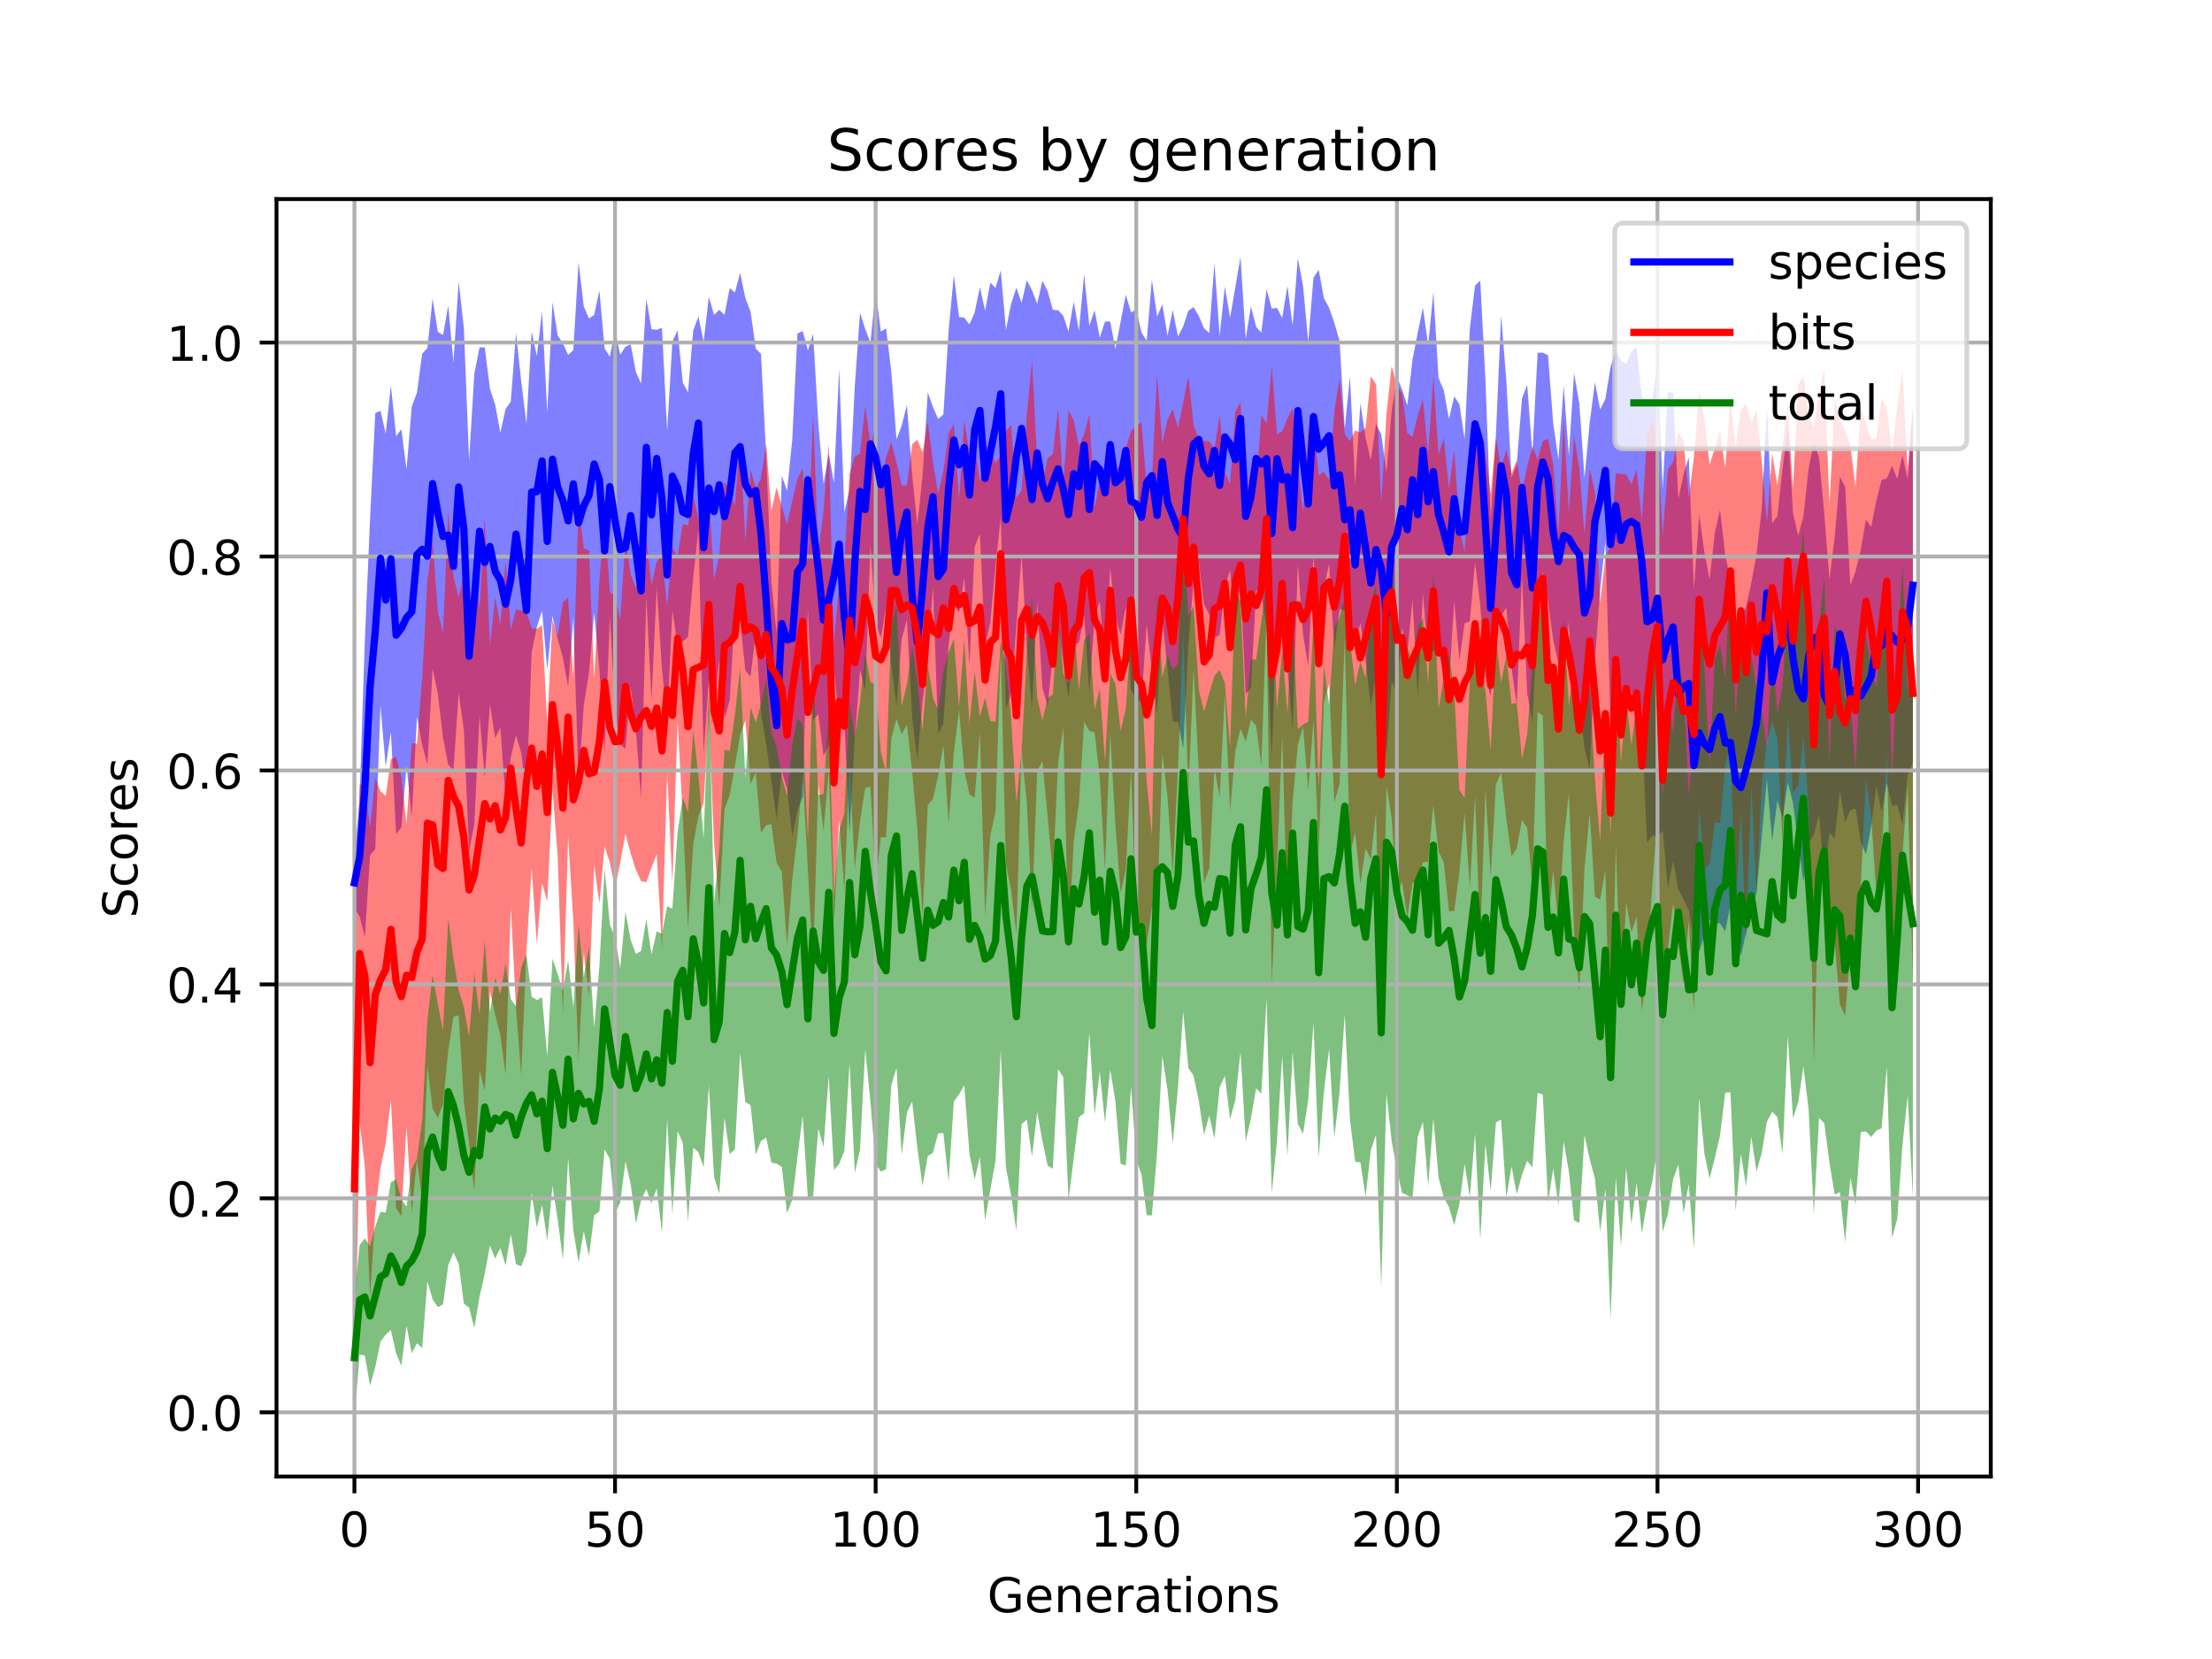 <?xml version="1.0" encoding="utf-8" standalone="no"?>
<!DOCTYPE svg PUBLIC "-//W3C//DTD SVG 1.1//EN"
  "http://www.w3.org/Graphics/SVG/1.1/DTD/svg11.dtd">
<!-- Created with matplotlib (https://matplotlib.org/) -->
<svg height="345.6pt" version="1.1" viewBox="0 0 460.8 345.6" width="460.8pt" xmlns="http://www.w3.org/2000/svg" xmlns:xlink="http://www.w3.org/1999/xlink">
 <defs>
  <style type="text/css">
*{stroke-linecap:butt;stroke-linejoin:round;}
  </style>
 </defs>
 <g id="figure_1">
  <g id="patch_1">
   <path d="M 0 345.6 
L 460.8 345.6 
L 460.8 0 
L 0 0 
z
" style="fill:#ffffff;"/>
  </g>
  <g id="axes_1">
   <g id="patch_2">
    <path d="M 57.6 307.584 
L 414.72 307.584 
L 414.72 41.472 
L 57.6 41.472 
z
" style="fill:#ffffff;"/>
   </g>
   <g id="PolyCollection_1">
    <path clip-path="url(#p27ad936e08)" d="M 73.833 178.574 
L 73.833 189.279 
L 74.919 190.897 
L 76.004 195.174 
L 77.09 178.21 
L 78.176 176.826 
L 79.262 146.999 
L 80.348 159.664 
L 81.433 152.469 
L 82.519 173.731 
L 83.605 172.367 
L 84.691 159.53 
L 85.777 170.156 
L 86.862 149.327 
L 87.948 155.178 
L 89.034 159.236 
L 90.12 139.252 
L 91.206 144.509 
L 92.291 153.712 
L 93.377 159.325 
L 94.463 160.428 
L 95.549 144.264 
L 96.635 152.177 
L 97.72 177.376 
L 98.806 171.713 
L 99.892 148.969 
L 100.978 161.979 
L 102.064 146.669 
L 103.149 153.74 
L 104.235 151.553 
L 105.321 166.546 
L 106.407 157.747 
L 107.493 153.168 
L 108.578 156.876 
L 109.664 166.058 
L 110.75 135.908 
L 111.836 130.65 
L 112.922 127.211 
L 114.007 139.534 
L 115.093 128.334 
L 116.179 133.08 
L 117.265 137.046 
L 118.351 143.077 
L 119.436 128.68 
L 120.522 163.214 
L 121.608 146.868 
L 122.694 140.092 
L 123.78 127.708 
L 124.865 139.381 
L 125.951 156.894 
L 127.037 128.438 
L 128.123 147.832 
L 129.209 155.081 
L 130.294 156.01 
L 131.38 143.083 
L 132.466 152.133 
L 133.552 166.278 
L 134.638 124.171 
L 135.723 145.931 
L 136.809 122.282 
L 137.895 139.321 
L 138.981 149.813 
L 140.067 127.206 
L 141.152 134.371 
L 142.238 133.661 
L 143.324 132.639 
L 144.41 120.343 
L 145.496 110.34 
L 146.581 156.963 
L 147.667 141.507 
L 148.753 147.523 
L 149.839 137.437 
L 150.925 149.683 
L 152.01 145.868 
L 153.096 127.691 
L 154.182 129.268 
L 155.268 139.681 
L 156.354 140.982 
L 157.439 131.789 
L 158.525 148.516 
L 159.611 155.045 
L 160.697 162.564 
L 161.783 170.644 
L 162.868 160.692 
L 163.954 164.313 
L 165.04 174.329 
L 166.126 168.741 
L 167.212 166.037 
L 168.297 126.916 
L 169.383 150.044 
L 170.469 148.756 
L 171.555 157.467 
L 172.641 155.415 
L 173.726 139.582 
L 174.812 149.936 
L 175.898 150.609 
L 176.984 173.488 
L 178.07 153.846 
L 179.155 139.563 
L 180.241 143.762 
L 181.327 113.544 
L 182.413 129.834 
L 183.499 132.87 
L 184.584 126.571 
L 185.67 138.617 
L 186.756 146.929 
L 187.842 133.205 
L 188.928 129.002 
L 190.013 149.29 
L 191.099 158.32 
L 192.185 145.907 
L 193.271 138.205 
L 194.357 122.172 
L 195.442 152.939 
L 196.528 150.739 
L 197.614 134.332 
L 198.7 126.014 
L 199.786 127.609 
L 200.871 120.313 
L 201.957 138.664 
L 203.043 113.917 
L 204.129 111.182 
L 205.215 134.556 
L 206.3 129.667 
L 207.386 117.842 
L 208.472 107.736 
L 209.558 147.77 
L 210.644 144.292 
L 211.729 130.436 
L 212.815 115.41 
L 213.901 134.839 
L 214.987 147.643 
L 216.073 125.416 
L 217.158 143.263 
L 218.244 147.124 
L 219.33 136.305 
L 220.416 130.727 
L 221.502 137.863 
L 222.587 145.297 
L 223.673 134.496 
L 224.759 133.842 
L 225.845 128.308 
L 226.931 144.379 
L 228.016 128.589 
L 229.102 125.307 
L 230.188 138.352 
L 231.274 118.269 
L 232.36 128.394 
L 233.445 132.196 
L 234.531 126.284 
L 235.617 143.767 
L 236.703 145.464 
L 237.789 146.28 
L 238.875 130.036 
L 239.96 139.903 
L 241.046 148.763 
L 242.132 128.955 
L 243.218 139.338 
L 244.304 150.293 
L 245.389 150.301 
L 246.475 155.923 
L 247.561 134.386 
L 248.647 121.013 
L 249.733 117.268 
L 250.818 125.92 
L 251.904 128.039 
L 252.99 132.838 
L 254.076 132.28 
L 255.162 122.338 
L 256.247 118.78 
L 257.333 131.647 
L 258.419 120.786 
L 259.505 144.591 
L 260.591 143.287 
L 261.676 122.94 
L 262.762 123.987 
L 263.848 130.839 
L 264.934 157.976 
L 266.02 126.967 
L 267.105 133.678 
L 268.191 138.986 
L 269.277 152.011 
L 270.363 117.335 
L 271.449 132.189 
L 272.534 138.748 
L 273.62 115.681 
L 274.706 130.927 
L 275.792 122.522 
L 276.878 117.396 
L 277.963 135.172 
L 279.049 126.832 
L 280.135 127.226 
L 281.221 133.949 
L 282.307 134.236 
L 283.392 129.791 
L 284.478 137.47 
L 285.564 147.03 
L 286.65 140.65 
L 287.736 146.224 
L 288.821 157.527 
L 289.907 141.926 
L 290.993 144.486 
L 292.079 130.757 
L 293.165 136.239 
L 294.25 124.953 
L 295.336 145.108 
L 296.422 123.535 
L 297.508 137.206 
L 298.594 135.578 
L 299.679 135.726 
L 300.765 140.359 
L 301.851 142.64 
L 302.937 125.168 
L 304.023 137.569 
L 305.108 129.842 
L 306.194 129.437 
L 307.28 117.098 
L 308.366 126.085 
L 309.452 140.98 
L 310.537 145.029 
L 311.623 131.127 
L 312.709 128.377 
L 313.795 126.574 
L 314.881 139.081 
L 315.966 146.864 
L 317.052 120.029 
L 318.138 144.417 
L 319.224 150.359 
L 320.31 129.379 
L 321.395 119.032 
L 322.481 125.27 
L 323.567 133.379 
L 324.653 138.264 
L 325.739 142.707 
L 326.824 129.36 
L 327.91 150.433 
L 328.996 146.907 
L 330.082 155.816 
L 331.168 160.33 
L 332.253 137.568 
L 333.339 122.976 
L 334.425 112.863 
L 335.511 150.43 
L 336.597 137.674 
L 337.682 150.06 
L 338.768 142.439 
L 339.854 144.103 
L 340.94 146.194 
L 342.026 151.193 
L 343.111 175.596 
L 344.197 174.045 
L 345.283 174.257 
L 346.369 173.058 
L 347.455 184.968 
L 348.54 179.299 
L 349.626 185.186 
L 350.712 187.38 
L 351.798 189.565 
L 352.884 196.144 
L 353.969 198.187 
L 355.055 194.903 
L 356.141 191.566 
L 357.227 192.31 
L 358.313 192.342 
L 359.398 194.042 
L 360.484 188.392 
L 361.57 192.068 
L 362.656 199.143 
L 363.742 194.208 
L 364.827 190.527 
L 365.913 185.913 
L 366.999 174.326 
L 368.085 162.21 
L 369.171 175.179 
L 370.256 166.743 
L 371.342 170.475 
L 372.428 162.973 
L 373.514 167.263 
L 374.6 175.749 
L 375.685 183.651 
L 376.771 175.677 
L 377.857 173.866 
L 378.943 169.719 
L 380.029 182.789 
L 381.114 173.481 
L 382.2 174.666 
L 383.286 164.803 
L 384.372 171.33 
L 385.458 168.779 
L 386.543 168.42 
L 387.629 175.389 
L 388.715 177.997 
L 389.801 172.035 
L 390.887 163.844 
L 391.972 169.061 
L 393.058 163.209 
L 394.144 167.891 
L 395.23 167.733 
L 396.316 171.722 
L 397.401 161.508 
L 398.487 158.683 
L 398.487 85.137 
L 398.487 85.137 
L 397.401 99.861 
L 396.316 94.855 
L 395.23 99.811 
L 394.144 97.056 
L 393.058 99.688 
L 391.972 99.973 
L 390.887 104.235 
L 389.801 109.784 
L 388.715 108.241 
L 387.629 114.555 
L 386.543 119.028 
L 385.458 121.967 
L 384.372 101.41 
L 383.286 99.303 
L 382.2 111.84 
L 381.114 120.729 
L 380.029 106.964 
L 378.943 95.342 
L 377.857 92.087 
L 376.771 97.572 
L 375.685 107.503 
L 374.6 111.623 
L 373.514 106.814 
L 372.428 88.87 
L 371.342 97.68 
L 370.256 107.487 
L 369.171 109.009 
L 368.085 84.769 
L 366.999 106.042 
L 365.913 115.527 
L 364.827 121.46 
L 363.742 126.324 
L 362.656 129.002 
L 361.57 133.442 
L 360.484 120.931 
L 359.398 115.552 
L 358.313 106.205 
L 357.227 111.033 
L 356.141 120.714 
L 355.055 115.038 
L 353.969 107.144 
L 352.884 122.842 
L 351.798 95.203 
L 350.712 98.875 
L 349.626 103.969 
L 348.54 81.904 
L 347.455 81.599 
L 346.369 101.806 
L 345.283 74.932 
L 344.197 83.84 
L 343.111 83.462 
L 342.026 82.783 
L 340.94 72.418 
L 339.854 73.122 
L 338.768 75.93 
L 337.682 75.117 
L 336.597 72.96 
L 335.511 76.441 
L 334.425 83.114 
L 333.339 85.297 
L 332.253 79.669 
L 331.168 88.022 
L 330.082 99.567 
L 328.996 84.069 
L 327.91 77.723 
L 326.824 94.95 
L 325.739 80.393 
L 324.653 95.707 
L 323.567 88.309 
L 322.481 74.009 
L 321.395 73.458 
L 320.31 73.485 
L 319.224 94.595 
L 318.138 80.145 
L 317.052 83.032 
L 315.966 96.756 
L 314.881 99.536 
L 313.795 79.277 
L 312.709 65.669 
L 311.623 90.689 
L 310.537 108.419 
L 309.452 79.308 
L 308.366 58.456 
L 307.28 59.49 
L 306.194 68.44 
L 305.108 91.521 
L 304.023 84.208 
L 302.937 82.577 
L 301.851 87.275 
L 300.765 81.316 
L 299.679 78.742 
L 298.594 60.893 
L 297.508 71.917 
L 296.422 64.051 
L 295.336 69.329 
L 294.25 74.934 
L 293.165 84.449 
L 292.079 81.163 
L 290.993 78.438 
L 289.907 85.747 
L 288.821 98.492 
L 287.736 90.49 
L 286.65 88.315 
L 285.564 95.899 
L 284.478 91.247 
L 283.392 83.989 
L 282.307 101.185 
L 281.221 78.43 
L 280.135 89.33 
L 279.049 71.017 
L 277.963 67.236 
L 276.878 64.128 
L 275.792 62.096 
L 274.706 56.212 
L 273.62 57.858 
L 272.534 71.224 
L 271.449 59.586 
L 270.363 53.747 
L 269.277 67.843 
L 268.191 59.589 
L 267.105 66.247 
L 266.02 64.133 
L 264.934 64.298 
L 263.848 60.248 
L 262.762 69.291 
L 261.676 68.084 
L 260.591 63.858 
L 259.505 70.59 
L 258.419 53.568 
L 257.333 59.86 
L 256.247 66.22 
L 255.162 59.695 
L 254.076 69.937 
L 252.99 54.836 
L 251.904 69.365 
L 250.818 68.389 
L 249.733 65.81 
L 248.647 63.975 
L 247.561 64.737 
L 246.475 68.019 
L 245.389 70.101 
L 244.304 64.594 
L 243.218 69.972 
L 242.132 63.38 
L 241.046 65.977 
L 239.96 58.277 
L 238.875 70.997 
L 237.789 69.255 
L 236.703 64.498 
L 235.617 65.098 
L 234.531 61.391 
L 233.445 67.008 
L 232.36 72.74 
L 231.274 66.965 
L 230.188 66.987 
L 229.102 70.334 
L 228.016 64.625 
L 226.931 67.902 
L 225.845 57.138 
L 224.759 68.908 
L 223.673 62.857 
L 222.587 69.107 
L 221.502 65.78 
L 220.416 64.617 
L 219.33 64.542 
L 218.244 60.682 
L 217.158 58.483 
L 216.073 63.29 
L 214.987 60.495 
L 213.901 58.388 
L 212.815 63.071 
L 211.729 59.943 
L 210.644 63.221 
L 209.558 68.748 
L 208.472 56.329 
L 207.386 59.976 
L 206.3 58.886 
L 205.215 64.752 
L 204.129 59.823 
L 203.043 65.117 
L 201.957 67.59 
L 200.871 66.165 
L 199.786 66.038 
L 198.7 57.306 
L 197.614 68.904 
L 196.528 86.345 
L 195.442 87.277 
L 194.357 84.808 
L 193.271 81.726 
L 192.185 99.135 
L 191.099 109.39 
L 190.013 98.873 
L 188.928 84.338 
L 187.842 88.65 
L 186.756 91.532 
L 185.67 77.385 
L 184.584 68.412 
L 183.499 69.085 
L 182.413 60.662 
L 181.327 71.392 
L 180.241 68.545 
L 179.155 65.155 
L 178.07 80.5 
L 176.984 101.949 
L 175.898 106.672 
L 174.812 76.757 
L 173.726 100.59 
L 172.641 94.391 
L 171.555 100.854 
L 170.469 88.175 
L 169.383 69.513 
L 168.297 72.984 
L 167.212 68.952 
L 166.126 69.476 
L 165.04 91.7 
L 163.954 102.254 
L 162.868 99.11 
L 161.783 131.729 
L 160.697 121.333 
L 159.611 95.105 
L 158.525 73.72 
L 157.439 72.624 
L 156.354 64.902 
L 155.268 62.078 
L 154.182 56.853 
L 153.096 60.926 
L 152.01 60.029 
L 150.925 65.587 
L 149.839 64.539 
L 148.753 65.594 
L 147.667 61.831 
L 146.581 71.219 
L 145.496 65.912 
L 144.41 68.859 
L 143.324 81.74 
L 142.238 79.686 
L 141.152 68.789 
L 140.067 71.166 
L 138.981 89.766 
L 137.895 68.27 
L 136.809 68.716 
L 135.723 68.575 
L 134.638 62.217 
L 133.552 79.911 
L 132.466 77.514 
L 131.38 71.728 
L 130.294 72.236 
L 129.209 73.891 
L 128.123 69.042 
L 127.037 74.314 
L 125.951 72.574 
L 124.865 60.544 
L 123.78 65.608 
L 122.694 66.353 
L 121.608 63.843 
L 120.522 54.616 
L 119.436 72.952 
L 118.351 73.937 
L 117.265 71.525 
L 116.179 69.901 
L 115.093 62.983 
L 114.007 86.038 
L 112.922 64.832 
L 111.836 74.19 
L 110.75 69.098 
L 109.664 88.281 
L 108.578 79.444 
L 107.493 69.373 
L 106.407 83.667 
L 105.321 85.182 
L 104.235 90.166 
L 103.149 84.298 
L 102.064 80.991 
L 100.978 72.367 
L 99.892 72.375 
L 98.806 77.901 
L 97.72 96.026 
L 96.635 68.416 
L 95.549 58.628 
L 94.463 75.535 
L 93.377 63.623 
L 92.291 69.822 
L 91.206 69.106 
L 90.12 62.227 
L 89.034 72.512 
L 87.948 73.667 
L 86.862 81.772 
L 85.777 84.731 
L 84.691 97.776 
L 83.605 89.409 
L 82.519 90.897 
L 81.433 80.297 
L 80.348 90.345 
L 79.262 85.564 
L 78.176 86.058 
L 77.09 108.13 
L 76.004 133.355 
L 74.919 166.196 
L 73.833 178.574 
z
" style="fill:#0000ff;fill-opacity:0.5;"/>
   </g>
   <g id="PolyCollection_2">
    <path clip-path="url(#p27ad936e08)" d="M 73.833 201.959 
L 73.833 293.326 
L 74.919 233.83 
L 76.004 242.971 
L 77.09 270.27 
L 78.176 252.39 
L 79.262 243.352 
L 80.348 238.155 
L 81.433 229.004 
L 82.519 251.609 
L 83.605 253.362 
L 84.691 234.609 
L 85.777 252.53 
L 86.862 241.585 
L 87.948 249.921 
L 89.034 222.026 
L 90.12 231.007 
L 91.206 232.854 
L 92.291 230.002 
L 93.377 218.843 
L 94.463 211.793 
L 95.549 211.486 
L 96.635 229.479 
L 97.72 238.192 
L 98.806 248.081 
L 99.892 222.936 
L 100.978 227.193 
L 102.064 206.542 
L 103.149 211.311 
L 104.235 215.647 
L 105.321 223.809 
L 106.407 188.903 
L 107.493 210.035 
L 108.578 223.963 
L 109.664 198.186 
L 110.75 180.785 
L 111.836 196.64 
L 112.922 183.96 
L 114.007 187.826 
L 115.093 164.455 
L 116.179 178.345 
L 117.265 211.272 
L 118.351 174.282 
L 119.436 191.952 
L 120.522 220.916 
L 121.608 198.416 
L 122.694 207.716 
L 123.78 180.136 
L 124.865 188.217 
L 125.951 176.303 
L 127.037 179.68 
L 128.123 185 
L 129.209 179.649 
L 130.294 173.661 
L 131.38 177.772 
L 132.466 181.223 
L 133.552 183.557 
L 134.638 183.785 
L 135.723 180.734 
L 136.809 177.943 
L 137.895 197.465 
L 138.981 160.944 
L 140.067 184.073 
L 141.152 150.037 
L 142.238 169.985 
L 143.324 193.327 
L 144.41 175.87 
L 145.496 170.008 
L 146.581 167.327 
L 147.667 149.08 
L 148.753 175.656 
L 149.839 188.955 
L 150.925 168.561 
L 152.01 165.661 
L 153.096 159.543 
L 154.182 153.084 
L 155.268 150.078 
L 156.354 163.333 
L 157.439 160.935 
L 158.525 173.456 
L 159.611 171.912 
L 160.697 171.669 
L 161.783 179.716 
L 162.868 181.546 
L 163.954 196.964 
L 165.04 183.116 
L 166.126 174.049 
L 167.212 161.354 
L 168.297 181.2 
L 169.383 200.582 
L 170.469 163.268 
L 171.555 173.108 
L 172.641 160.522 
L 173.726 192.172 
L 174.812 170.855 
L 175.898 185.418 
L 176.984 159.664 
L 178.07 180.988 
L 179.155 171.029 
L 180.241 164.106 
L 181.327 163.851 
L 182.413 184.043 
L 183.499 174.358 
L 184.584 174.445 
L 185.67 153.9 
L 186.756 149.765 
L 187.842 152.9 
L 188.928 150.954 
L 190.013 160.703 
L 191.099 172.731 
L 192.185 190.914 
L 193.271 167.668 
L 194.357 166.405 
L 195.442 161.593 
L 196.528 155.208 
L 197.614 171.533 
L 198.7 156.868 
L 199.786 147.844 
L 200.871 160.476 
L 201.957 165.476 
L 203.043 166.193 
L 204.129 152.58 
L 205.215 190.753 
L 206.3 174.059 
L 207.386 169.054 
L 208.472 135.902 
L 209.558 180.069 
L 210.644 185.358 
L 211.729 194.492 
L 212.815 156.322 
L 213.901 167.156 
L 214.987 189.4 
L 216.073 160.552 
L 217.158 158.565 
L 218.244 170.089 
L 219.33 182.055 
L 220.416 158.924 
L 221.502 151.578 
L 222.587 196.156 
L 223.673 175.31 
L 224.759 167.254 
L 225.845 150.334 
L 226.931 152.27 
L 228.016 152.534 
L 229.102 161.972 
L 230.188 181.149 
L 231.274 152.693 
L 232.36 171.941 
L 233.445 186.079 
L 234.531 181.171 
L 235.617 160.245 
L 236.703 192.95 
L 237.789 196.913 
L 238.875 196.504 
L 239.96 189.081 
L 241.046 190.135 
L 242.132 156.945 
L 243.218 165.99 
L 244.304 182.076 
L 245.389 160.088 
L 246.475 132.186 
L 247.561 164.75 
L 248.647 139.406 
L 249.733 160.736 
L 250.818 183.935 
L 251.904 180.904 
L 252.99 160.144 
L 254.076 165.962 
L 255.162 144.563 
L 256.247 168.97 
L 257.333 156.502 
L 258.419 151.746 
L 259.505 154.501 
L 260.591 149.919 
L 261.676 151.175 
L 262.762 159.454 
L 263.848 127.883 
L 264.934 204.922 
L 266.02 180.162 
L 267.105 153.225 
L 268.191 191.602 
L 269.277 167.018 
L 270.363 155.22 
L 271.449 151.365 
L 272.534 164.51 
L 273.62 150.086 
L 274.706 177.463 
L 275.792 146.475 
L 276.878 142.417 
L 277.963 167.157 
L 279.049 163.269 
L 280.135 132.941 
L 281.221 177.895 
L 282.307 173.443 
L 283.392 183.993 
L 284.478 176.685 
L 285.564 179.002 
L 286.65 169.125 
L 287.736 217.797 
L 288.821 163.67 
L 289.907 170.389 
L 290.993 186.536 
L 292.079 183.616 
L 293.165 191.148 
L 294.25 183.939 
L 295.336 183.322 
L 296.422 179.638 
L 297.508 179.519 
L 298.594 167.635 
L 299.679 177.339 
L 300.765 179.643 
L 301.851 189.833 
L 302.937 189.774 
L 304.023 181.627 
L 305.108 169.258 
L 306.194 185.057 
L 307.28 165.776 
L 308.366 196.072 
L 309.452 164.481 
L 310.537 182.635 
L 311.623 163.395 
L 312.709 160.889 
L 313.795 170.478 
L 314.881 178.425 
L 315.966 176.701 
L 317.052 170.788 
L 318.138 172.393 
L 319.224 184.434 
L 320.31 148.325 
L 321.395 149.064 
L 322.481 192.124 
L 323.567 181.297 
L 324.653 192.651 
L 325.739 175.218 
L 326.824 165.155 
L 327.91 194.056 
L 328.996 206.617 
L 330.082 180.741 
L 331.168 169.424 
L 332.253 186.795 
L 333.339 187.401 
L 334.425 181.16 
L 335.511 225.079 
L 336.597 176.164 
L 337.682 207.488 
L 338.768 187.935 
L 339.854 194.183 
L 340.94 190.95 
L 342.026 210.742 
L 343.111 200.901 
L 344.197 184.649 
L 345.283 169.925 
L 346.369 213.58 
L 347.455 197.781 
L 348.54 188.16 
L 349.626 196.691 
L 350.712 204.674 
L 351.798 191.776 
L 352.884 210.742 
L 353.969 168.281 
L 355.055 181.225 
L 356.141 179.906 
L 357.227 171.399 
L 358.313 171.403 
L 359.398 159.487 
L 360.484 154.592 
L 361.57 190.251 
L 362.656 169.088 
L 363.742 196.076 
L 364.827 163.931 
L 365.913 186.229 
L 366.999 164.037 
L 368.085 154.363 
L 369.171 150.373 
L 370.256 153.802 
L 371.342 175.383 
L 372.428 149.311 
L 373.514 165.313 
L 374.6 163.523 
L 375.685 153.408 
L 376.771 168.228 
L 377.857 221.36 
L 378.943 182.181 
L 380.029 180.512 
L 381.114 192.879 
L 382.2 196.409 
L 383.286 209.237 
L 384.372 211.642 
L 385.458 198.22 
L 386.543 194.547 
L 387.629 184.425 
L 388.715 162.26 
L 389.801 170.186 
L 390.887 186.255 
L 391.972 178.207 
L 393.058 157.159 
L 394.144 201.77 
L 395.23 205.901 
L 396.316 178.057 
L 397.401 163.831 
L 398.487 204.256 
L 398.487 84.674 
L 398.487 84.674 
L 397.401 98.152 
L 396.316 76.923 
L 395.23 84.557 
L 394.144 94.164 
L 393.058 84.968 
L 391.972 83.021 
L 390.887 91.23 
L 389.801 91.577 
L 388.715 88.246 
L 387.629 84.987 
L 386.543 101.472 
L 385.458 92.857 
L 384.372 89.64 
L 383.286 87.325 
L 382.2 83.36 
L 381.114 105.279 
L 380.029 76.963 
L 378.943 81.831 
L 377.857 89.014 
L 376.771 86.819 
L 375.685 78.294 
L 374.6 80.208 
L 373.514 101.781 
L 372.428 84.437 
L 371.342 92.934 
L 370.256 101.118 
L 369.171 94.479 
L 368.085 108.843 
L 366.999 96.011 
L 365.913 85.518 
L 364.827 88.137 
L 363.742 84.16 
L 362.656 85.363 
L 361.57 93.074 
L 360.484 83.272 
L 359.398 97.581 
L 358.313 89.741 
L 357.227 93.42 
L 356.141 96.858 
L 355.055 87.321 
L 353.969 81.35 
L 352.884 95.226 
L 351.798 103.673 
L 350.712 91.769 
L 349.626 90.082 
L 348.54 96.219 
L 347.455 97.796 
L 346.369 111.489 
L 345.283 90.989 
L 344.197 87.93 
L 343.111 90.771 
L 342.026 108.377 
L 340.94 97.801 
L 339.854 100.919 
L 338.768 98.822 
L 337.682 98.751 
L 336.597 98.562 
L 335.511 113.709 
L 334.425 116.148 
L 333.339 125.503 
L 332.253 102.551 
L 331.168 97.601 
L 330.082 111.305 
L 328.996 97.585 
L 327.91 90.684 
L 326.824 106.869 
L 325.739 87.335 
L 324.653 111.107 
L 323.567 96.749 
L 322.481 91.395 
L 321.395 91.885 
L 320.31 95.754 
L 319.224 92.941 
L 318.138 97.214 
L 317.052 102.5 
L 315.966 95.886 
L 314.881 98.632 
L 313.795 93.645 
L 312.709 97.436 
L 311.623 91.199 
L 310.537 102.933 
L 309.452 94.49 
L 308.366 88.757 
L 307.28 94.077 
L 306.194 95.205 
L 305.108 115.171 
L 304.023 109.697 
L 302.937 93.667 
L 301.851 101.712 
L 300.765 91.246 
L 299.679 94.739 
L 298.594 78.495 
L 297.508 94.635 
L 296.422 83.194 
L 295.336 86.631 
L 294.25 90.966 
L 293.165 90.257 
L 292.079 82.009 
L 290.993 80.275 
L 289.907 76.229 
L 288.821 86.281 
L 287.736 104.921 
L 286.65 80.028 
L 285.564 78.398 
L 284.478 89.127 
L 283.392 90.097 
L 282.307 89.664 
L 281.221 91.933 
L 280.135 90.441 
L 279.049 78.832 
L 277.963 85.811 
L 276.878 99.99 
L 275.792 98.275 
L 274.706 99.046 
L 273.62 87.694 
L 272.534 89.46 
L 271.449 106.79 
L 270.363 96.796 
L 269.277 85.041 
L 268.191 87.149 
L 267.105 89.861 
L 266.02 90.439 
L 264.934 76.333 
L 263.848 88.163 
L 262.762 86.484 
L 261.676 101.114 
L 260.591 97.556 
L 259.505 103.356 
L 258.419 83.699 
L 257.333 85.761 
L 256.247 100.849 
L 255.162 98.421 
L 254.076 86.48 
L 252.99 93.512 
L 251.904 91.955 
L 250.818 91.828 
L 249.733 91.578 
L 248.647 88.534 
L 247.561 78.421 
L 246.475 83.945 
L 245.389 89.11 
L 244.304 85.231 
L 243.218 87.427 
L 242.132 92.261 
L 241.046 77.97 
L 239.96 99.967 
L 238.875 101.373 
L 237.789 87.976 
L 236.703 88.763 
L 235.617 89.726 
L 234.531 93.445 
L 233.445 96.271 
L 232.36 98.685 
L 231.274 93.254 
L 230.188 101.753 
L 229.102 100.343 
L 228.016 105.723 
L 226.931 86.325 
L 225.845 90.417 
L 224.759 92.921 
L 223.673 87.582 
L 222.587 85.464 
L 221.502 100.609 
L 220.416 85.121 
L 219.33 94.667 
L 218.244 95.427 
L 217.158 100.931 
L 216.073 96.33 
L 214.987 75.207 
L 213.901 86.55 
L 212.815 102.19 
L 211.729 103.726 
L 210.644 88.451 
L 209.558 89.802 
L 208.472 94.79 
L 207.386 96.487 
L 206.3 93.562 
L 205.215 92.625 
L 204.129 100.303 
L 203.043 92.437 
L 201.957 94.317 
L 200.871 87.619 
L 199.786 104.147 
L 198.7 88.306 
L 197.614 90.332 
L 196.528 98.1 
L 195.442 102.827 
L 194.357 96.428 
L 193.271 87.847 
L 192.185 94.263 
L 191.099 91.613 
L 190.013 92.562 
L 188.928 101.122 
L 187.842 101.112 
L 186.756 96.318 
L 185.67 92.098 
L 184.584 95.315 
L 183.499 100.521 
L 182.413 89.316 
L 181.327 92.555 
L 180.241 84.642 
L 179.155 94.555 
L 178.07 95.105 
L 176.984 98.737 
L 175.898 117.137 
L 174.812 121.394 
L 173.726 133.993 
L 172.641 92.395 
L 171.555 106.61 
L 170.469 114.998 
L 169.383 85.987 
L 168.297 115.624 
L 167.212 97.531 
L 166.126 99.761 
L 165.04 104.294 
L 163.954 109.336 
L 162.868 105.491 
L 161.783 101.505 
L 160.697 106.521 
L 159.611 92.448 
L 158.525 99.649 
L 157.439 101.728 
L 156.354 97.802 
L 155.268 112.814 
L 154.182 91.19 
L 153.096 105.353 
L 152.01 101.994 
L 150.925 100.351 
L 149.839 115.595 
L 148.753 120.762 
L 147.667 102.767 
L 146.581 109.709 
L 145.496 108.029 
L 144.41 103.144 
L 143.324 109.432 
L 142.238 109.148 
L 141.152 115.861 
L 140.067 113.966 
L 138.981 126.373 
L 137.895 115.388 
L 136.809 117.073 
L 135.723 121.889 
L 134.638 112.25 
L 133.552 115.161 
L 132.466 122.461 
L 131.38 119.698 
L 130.294 112.246 
L 129.209 129.13 
L 128.123 124.041 
L 127.037 123.385 
L 125.951 107.94 
L 124.865 120.79 
L 123.78 141.504 
L 122.694 114.696 
L 121.608 114.208 
L 120.522 104.918 
L 119.436 141.302 
L 118.351 124.487 
L 117.265 125.462 
L 116.179 132.47 
L 115.093 129.102 
L 114.007 150.716 
L 112.922 130.209 
L 111.836 131.01 
L 110.75 130.872 
L 109.664 127.452 
L 108.578 127.246 
L 107.493 126.912 
L 106.407 131.132 
L 105.321 116.788 
L 104.235 130.18 
L 103.149 124.379 
L 102.064 134.658 
L 100.978 107.597 
L 99.892 126.949 
L 98.806 116.422 
L 97.72 132.594 
L 96.635 119.566 
L 95.549 124.459 
L 94.463 120.102 
L 93.377 106.261 
L 92.291 131.861 
L 91.206 127.456 
L 90.12 112.697 
L 89.034 120.922 
L 87.948 141.359 
L 86.862 154.967 
L 85.777 154.77 
L 84.691 171.68 
L 83.605 161.867 
L 82.519 157.583 
L 81.433 158.193 
L 80.348 165.834 
L 79.262 164.822 
L 78.176 162.083 
L 77.09 172.499 
L 76.004 163.497 
L 74.919 163.418 
L 73.833 201.959 
z
" style="fill:#ff0000;fill-opacity:0.5;"/>
   </g>
   <g id="PolyCollection_3">
    <path clip-path="url(#p27ad936e08)" d="M 73.833 270.193 
L 73.833 295.488 
L 74.919 282.155 
L 76.004 282.4 
L 77.09 288.655 
L 78.176 284.774 
L 79.262 279.48 
L 80.348 278.019 
L 81.433 277.032 
L 82.519 281.932 
L 83.605 284.503 
L 84.691 276.174 
L 85.777 281.88 
L 86.862 279.818 
L 87.948 280.843 
L 89.034 266.911 
L 90.12 270.653 
L 91.206 272.3 
L 92.291 271.715 
L 93.377 263.585 
L 94.463 260.886 
L 95.549 263.248 
L 96.635 271.55 
L 97.72 272.402 
L 98.806 276.654 
L 99.892 270.145 
L 100.978 265.342 
L 102.064 259.466 
L 103.149 262.175 
L 104.235 259.986 
L 105.321 263.597 
L 106.407 257.057 
L 107.493 263.367 
L 108.578 263.792 
L 109.664 260.94 
L 110.75 248.512 
L 111.836 255.742 
L 112.922 251.015 
L 114.007 258.426 
L 115.093 247.051 
L 116.179 254.052 
L 117.265 262.362 
L 118.351 241.256 
L 119.436 256.315 
L 120.522 262.925 
L 121.608 256.47 
L 122.694 261.654 
L 123.78 253.136 
L 124.865 252.393 
L 125.951 239.457 
L 127.037 241.418 
L 128.123 252.785 
L 129.209 250.435 
L 130.294 241.954 
L 131.38 246.605 
L 132.466 254.828 
L 133.552 250.02 
L 134.638 247.671 
L 135.723 250.657 
L 136.809 247.563 
L 137.895 256.736 
L 138.981 233.085 
L 140.067 252.873 
L 141.152 235.603 
L 142.238 238.076 
L 143.324 254.424 
L 144.41 239.074 
L 145.496 240.019 
L 146.581 243.147 
L 147.667 226.074 
L 148.753 245.164 
L 149.839 248.638 
L 150.925 232.764 
L 152.01 240.422 
L 153.096 239.432 
L 154.182 219.376 
L 155.268 229.568 
L 156.354 230.212 
L 157.439 240.538 
L 158.525 237.678 
L 159.611 236.959 
L 160.697 242.203 
L 161.783 242.408 
L 162.868 243.096 
L 163.954 252.71 
L 165.04 249.93 
L 166.126 241.054 
L 167.212 232.381 
L 168.297 249.602 
L 169.383 249.228 
L 170.469 235.068 
L 171.555 238.921 
L 172.641 224.146 
L 173.726 243.759 
L 174.812 242.445 
L 175.898 239.766 
L 176.984 221.357 
L 178.07 244.314 
L 179.155 239.485 
L 180.241 218.634 
L 181.327 229.56 
L 182.413 242.551 
L 183.499 244.061 
L 184.584 243.547 
L 185.67 226.101 
L 186.756 222.462 
L 187.842 240.547 
L 188.928 231.803 
L 190.013 229.471 
L 191.099 239.105 
L 192.185 246.996 
L 193.271 240.837 
L 194.357 240.126 
L 195.442 236.057 
L 196.528 236.069 
L 197.614 246.194 
L 198.7 229.443 
L 199.786 227.999 
L 200.871 226.078 
L 201.957 240.35 
L 203.043 245.719 
L 204.129 240.971 
L 205.215 254.248 
L 206.3 247.86 
L 207.386 241.789 
L 208.472 218.782 
L 209.558 243.162 
L 210.644 249.065 
L 211.729 256.392 
L 212.815 234.167 
L 213.901 233.231 
L 214.987 240.953 
L 216.073 231.64 
L 217.158 237.696 
L 218.244 242.783 
L 219.33 243.483 
L 220.416 222.692 
L 221.502 224.429 
L 222.587 250.029 
L 223.673 241.29 
L 224.759 232.726 
L 225.845 231.904 
L 226.931 215.137 
L 228.016 232.194 
L 229.102 223.259 
L 230.188 233.86 
L 231.274 222.804 
L 232.36 229.441 
L 233.445 242.434 
L 234.531 242.805 
L 235.617 226.38 
L 236.703 241.581 
L 237.789 244.611 
L 238.875 253.144 
L 239.96 253.19 
L 241.046 239.967 
L 242.132 219.969 
L 243.218 227.02 
L 244.304 238.223 
L 245.389 226.619 
L 246.475 210.745 
L 247.561 222.514 
L 248.647 224.067 
L 249.733 229.38 
L 250.818 236.384 
L 251.904 232.355 
L 252.99 237.185 
L 254.076 226.481 
L 255.162 224.118 
L 256.247 233.122 
L 257.333 229.157 
L 258.419 219.155 
L 259.505 237.777 
L 260.591 232.953 
L 261.676 226.711 
L 262.762 227.814 
L 263.848 207.987 
L 264.934 248.544 
L 266.02 237.633 
L 267.105 219.863 
L 268.191 240.905 
L 269.277 219.032 
L 270.363 234.115 
L 271.449 236.203 
L 272.534 229.014 
L 273.62 213.025 
L 274.706 241.138 
L 275.792 227.513 
L 276.878 218.41 
L 277.963 237.029 
L 279.049 227.468 
L 280.135 211.315 
L 281.221 233.229 
L 282.307 241.999 
L 283.392 242.141 
L 284.478 249.282 
L 285.564 239.634 
L 286.65 236.355 
L 287.736 268.14 
L 288.821 227.76 
L 289.907 237.677 
L 290.993 243.625 
L 292.079 248.486 
L 293.165 248.995 
L 294.25 249.624 
L 295.336 236.806 
L 296.422 233.711 
L 297.508 247.043 
L 298.594 232.979 
L 299.679 245.309 
L 300.765 249.432 
L 301.851 251.46 
L 302.937 255.212 
L 304.023 250.798 
L 305.108 242.468 
L 306.194 249.364 
L 307.28 236.076 
L 308.366 258.266 
L 309.452 238.255 
L 310.537 248.189 
L 311.623 233.844 
L 312.709 233.229 
L 313.795 249.538 
L 314.881 242.958 
L 315.966 248.753 
L 317.052 244.755 
L 318.138 241.818 
L 319.224 243.171 
L 320.31 227.652 
L 321.395 228.058 
L 322.481 250.417 
L 323.567 243.425 
L 324.653 251.083 
L 325.739 237.744 
L 326.824 244.048 
L 327.91 254.256 
L 328.996 254.744 
L 330.082 236.508 
L 331.168 241.454 
L 332.253 245.514 
L 333.339 256.598 
L 334.425 247.652 
L 335.511 274.815 
L 336.597 245.162 
L 337.682 259.631 
L 338.768 243.154 
L 339.854 254.992 
L 340.94 246.361 
L 342.026 256.912 
L 343.111 250.489 
L 344.197 246.279 
L 345.283 239.106 
L 346.369 256.623 
L 347.455 252.897 
L 348.54 245.666 
L 349.626 242.577 
L 350.712 252.707 
L 351.798 246.638 
L 352.884 260.031 
L 353.969 228.645 
L 355.055 240.254 
L 356.141 245.531 
L 357.227 241.23 
L 358.313 236.574 
L 359.398 227.594 
L 360.484 227.529 
L 361.57 252.249 
L 362.656 240.342 
L 363.742 247.148 
L 364.827 236.769 
L 365.913 244.035 
L 366.999 240.153 
L 368.085 233.639 
L 369.171 231.596 
L 370.256 232.686 
L 371.342 240.346 
L 372.428 215.733 
L 373.514 232.962 
L 374.6 229.633 
L 375.685 222.061 
L 376.771 231.172 
L 377.857 252.908 
L 378.943 232.879 
L 380.029 234.019 
L 381.114 242.217 
L 382.2 248.847 
L 383.286 248.34 
L 384.372 258.792 
L 385.458 245.309 
L 386.543 250.998 
L 387.629 235.855 
L 388.715 235.669 
L 389.801 236.865 
L 390.887 235.516 
L 391.972 235.025 
L 393.058 222.198 
L 394.144 257.902 
L 395.23 253.931 
L 396.316 238.534 
L 397.401 228.227 
L 398.487 249.344 
L 398.487 135.56 
L 398.487 135.56 
L 397.401 143.943 
L 396.316 117.769 
L 395.23 137.112 
L 394.144 161.946 
L 393.058 125.98 
L 391.972 130.497 
L 390.887 143.224 
L 389.801 139.074 
L 388.715 132.528 
L 387.629 137.027 
L 386.543 160.113 
L 385.458 145.555 
L 384.372 145.443 
L 383.286 133.406 
L 382.2 130.25 
L 381.114 158.732 
L 380.029 120.399 
L 378.943 130.504 
L 377.857 146.36 
L 376.771 136.618 
L 375.685 110.53 
L 374.6 120.786 
L 373.514 140.227 
L 372.428 124.906 
L 371.342 142.852 
L 370.256 148.475 
L 369.171 135.709 
L 368.085 155.467 
L 366.999 148.215 
L 365.913 143.636 
L 364.827 136.42 
L 363.742 138.062 
L 362.656 132.622 
L 361.57 149.28 
L 360.484 118.518 
L 359.398 141.214 
L 358.313 134.246 
L 357.227 137.383 
L 356.141 159.519 
L 355.055 139.098 
L 353.969 123.659 
L 352.884 152.048 
L 351.798 165.773 
L 350.712 143.123 
L 349.626 137.386 
L 348.54 152.838 
L 347.455 143.595 
L 346.369 166.153 
L 345.283 138.565 
L 344.197 137.479 
L 343.111 142.387 
L 342.026 157.026 
L 340.94 146.54 
L 339.854 155.329 
L 338.768 145.264 
L 337.682 158.841 
L 336.597 136.125 
L 335.511 174.194 
L 334.425 148.178 
L 333.339 175.322 
L 332.253 162.312 
L 331.168 143.403 
L 330.082 145.365 
L 328.996 148.447 
L 327.91 137.67 
L 326.824 147.202 
L 325.739 128.543 
L 324.653 145.926 
L 323.567 138.652 
L 322.481 135.947 
L 321.395 126.912 
L 320.31 125.976 
L 319.224 138.295 
L 318.138 153.045 
L 317.052 158.112 
L 315.966 146.44 
L 314.881 146.661 
L 313.795 136.635 
L 312.709 142.201 
L 311.623 132.665 
L 310.537 156.504 
L 309.452 144.023 
L 308.366 138.863 
L 307.28 136.603 
L 306.194 142.094 
L 305.108 166.246 
L 304.023 164.592 
L 302.937 144.121 
L 301.851 136.169 
L 300.765 141.351 
L 299.679 147.669 
L 298.594 119.159 
L 297.508 142.387 
L 296.422 128.806 
L 295.336 130.639 
L 294.25 137.98 
L 293.165 134.874 
L 292.079 133.107 
L 290.993 128.141 
L 289.907 116.996 
L 288.821 123.156 
L 287.736 162.2 
L 286.65 121.448 
L 285.564 126.245 
L 284.478 141.225 
L 283.392 137.772 
L 282.307 142.701 
L 281.221 133.414 
L 280.135 124.587 
L 279.049 128.58 
L 277.963 130.837 
L 276.878 146.832 
L 275.792 138.544 
L 274.706 164.141 
L 273.62 129.677 
L 272.534 150.363 
L 271.449 150.917 
L 270.363 151.885 
L 269.277 128.051 
L 268.191 148.609 
L 267.105 135.421 
L 266.02 147.806 
L 264.934 123.345 
L 263.848 121.039 
L 262.762 129.381 
L 261.676 137.411 
L 260.591 137.383 
L 259.505 149.674 
L 258.419 125.305 
L 257.333 122.791 
L 256.247 155.654 
L 255.162 142.321 
L 254.076 139.551 
L 252.99 140.792 
L 251.904 144.425 
L 250.818 148.291 
L 249.733 143.605 
L 248.647 126.301 
L 247.561 128.364 
L 246.475 111.099 
L 245.389 138.369 
L 244.304 139.397 
L 243.218 136.516 
L 242.132 141.148 
L 241.046 123.263 
L 239.96 174.094 
L 238.875 162.807 
L 237.789 141.44 
L 236.703 146.812 
L 235.617 131.4 
L 234.531 147.523 
L 233.445 152.327 
L 232.36 142.499 
L 231.274 140.198 
L 230.188 158.659 
L 229.102 143.435 
L 228.016 147.845 
L 226.931 131.87 
L 225.845 133.364 
L 224.759 143.901 
L 223.673 128.919 
L 222.587 142.389 
L 221.502 140.355 
L 220.416 128.058 
L 219.33 144.63 
L 218.244 145.432 
L 217.158 150.137 
L 216.073 145.293 
L 214.987 124.188 
L 213.901 135.933 
L 212.815 156.595 
L 211.729 167.199 
L 210.644 149.796 
L 209.558 138.457 
L 208.472 133.471 
L 207.386 150.323 
L 206.3 150.237 
L 205.215 145.377 
L 204.129 149.23 
L 203.043 139.847 
L 201.957 150.998 
L 200.871 133.18 
L 199.786 147.304 
L 198.7 133.1 
L 197.614 135.883 
L 196.528 139.946 
L 195.442 147.956 
L 194.357 145.389 
L 193.271 138.387 
L 192.185 152.247 
L 191.099 142.081 
L 190.013 134.523 
L 188.928 142.583 
L 187.842 147.082 
L 186.756 125.819 
L 185.67 130.354 
L 184.584 160.943 
L 183.499 156.659 
L 182.413 142.633 
L 181.327 142.1 
L 180.241 136.09 
L 179.155 146.387 
L 178.07 153.477 
L 176.984 146.305 
L 175.898 169.359 
L 174.812 173.277 
L 173.726 186.81 
L 172.641 147.642 
L 171.555 165.365 
L 170.469 165.627 
L 169.383 138.63 
L 168.297 174.855 
L 167.212 150.919 
L 166.126 149.682 
L 165.04 155.171 
L 163.954 165.864 
L 162.868 161.725 
L 161.783 155.51 
L 160.697 152.71 
L 159.611 141.629 
L 158.525 146.64 
L 157.439 150.58 
L 156.354 147.383 
L 155.268 161.983 
L 154.182 139.066 
L 153.096 148.86 
L 152.01 156.452 
L 150.925 156.164 
L 149.839 176.914 
L 148.753 188.003 
L 147.667 143.727 
L 146.581 174.739 
L 145.496 161.542 
L 144.41 152.07 
L 143.324 169.192 
L 142.238 166.184 
L 141.152 173.318 
L 140.067 189.31 
L 138.981 188.774 
L 137.895 194.565 
L 136.809 194.009 
L 135.723 198.836 
L 134.638 191.43 
L 133.552 198.097 
L 132.466 198.74 
L 131.38 195.807 
L 130.294 189.94 
L 129.209 201.732 
L 128.123 195.256 
L 127.037 192.59 
L 125.951 180.899 
L 124.865 201.302 
L 123.78 214.058 
L 122.694 197.186 
L 121.608 203.516 
L 120.522 192.604 
L 119.436 209.834 
L 118.351 200.035 
L 117.265 206.462 
L 116.179 202.954 
L 115.093 199.717 
L 114.007 220.126 
L 112.922 207.773 
L 111.836 208.319 
L 110.75 207.628 
L 109.664 198.791 
L 108.578 201.568 
L 107.493 209.633 
L 106.407 208.124 
L 105.321 200.693 
L 104.235 207.131 
L 103.149 203.669 
L 102.064 210.937 
L 100.978 195.866 
L 99.892 211.413 
L 98.806 202.662 
L 97.72 216.032 
L 96.635 209.805 
L 95.549 206.289 
L 94.463 199.685 
L 93.377 191.256 
L 92.291 214.759 
L 91.206 209.156 
L 90.12 203.086 
L 89.034 212.533 
L 87.948 233.366 
L 86.862 241.395 
L 85.777 243.459 
L 84.691 251.355 
L 83.605 249.851 
L 82.519 245.699 
L 81.433 246.243 
L 80.348 252.591 
L 79.262 252.455 
L 78.176 255.489 
L 77.09 259.631 
L 76.004 257.965 
L 74.919 259.381 
L 73.833 270.193 
z
" style="fill:#008000;fill-opacity:0.5;"/>
   </g>
   <g id="matplotlib.axis_1">
    <g id="xtick_1">
     <g id="line2d_1">
      <path clip-path="url(#p27ad936e08)" d="M 73.833 307.584 
L 73.833 41.472 
" style="fill:none;stroke:#b0b0b0;stroke-linecap:square;stroke-width:0.8;"/>
     </g>
     <g id="line2d_2">
      <defs>
       <path d="M 0 0 
L 0 3.5 
" id="m29f57873e2" style="stroke:#000000;stroke-width:0.8;"/>
      </defs>
      <g>
       <use style="stroke:#000000;stroke-width:0.8;" x="73.833" xlink:href="#m29f57873e2" y="307.584"/>
      </g>
     </g>
     <g id="text_1">
      <!-- 0 -->
      <defs>
       <path d="M 31.781 66.406 
Q 24.172 66.406 20.328 58.906 
Q 16.5 51.422 16.5 36.375 
Q 16.5 21.391 20.328 13.891 
Q 24.172 6.391 31.781 6.391 
Q 39.453 6.391 43.281 13.891 
Q 47.125 21.391 47.125 36.375 
Q 47.125 51.422 43.281 58.906 
Q 39.453 66.406 31.781 66.406 
z
M 31.781 74.219 
Q 44.047 74.219 50.516 64.516 
Q 56.984 54.828 56.984 36.375 
Q 56.984 17.969 50.516 8.266 
Q 44.047 -1.422 31.781 -1.422 
Q 19.531 -1.422 13.062 8.266 
Q 6.594 17.969 6.594 36.375 
Q 6.594 54.828 13.062 64.516 
Q 19.531 74.219 31.781 74.219 
z
" id="DejaVuSans-48"/>
      </defs>
      <g transform="translate(70.651 322.182)scale(0.1 -0.1)">
       <use xlink:href="#DejaVuSans-48"/>
      </g>
     </g>
    </g>
    <g id="xtick_2">
     <g id="line2d_3">
      <path clip-path="url(#p27ad936e08)" d="M 128.123 307.584 
L 128.123 41.472 
" style="fill:none;stroke:#b0b0b0;stroke-linecap:square;stroke-width:0.8;"/>
     </g>
     <g id="line2d_4">
      <g>
       <use style="stroke:#000000;stroke-width:0.8;" x="128.123" xlink:href="#m29f57873e2" y="307.584"/>
      </g>
     </g>
     <g id="text_2">
      <!-- 50 -->
      <defs>
       <path d="M 10.797 72.906 
L 49.516 72.906 
L 49.516 64.594 
L 19.828 64.594 
L 19.828 46.734 
Q 21.969 47.469 24.109 47.828 
Q 26.266 48.188 28.422 48.188 
Q 40.625 48.188 47.75 41.5 
Q 54.891 34.812 54.891 23.391 
Q 54.891 11.625 47.562 5.094 
Q 40.234 -1.422 26.906 -1.422 
Q 22.312 -1.422 17.547 -0.641 
Q 12.797 0.141 7.719 1.703 
L 7.719 11.625 
Q 12.109 9.234 16.797 8.062 
Q 21.484 6.891 26.703 6.891 
Q 35.156 6.891 40.078 11.328 
Q 45.016 15.766 45.016 23.391 
Q 45.016 31 40.078 35.438 
Q 35.156 39.891 26.703 39.891 
Q 22.75 39.891 18.812 39.016 
Q 14.891 38.141 10.797 36.281 
z
" id="DejaVuSans-53"/>
      </defs>
      <g transform="translate(121.76 322.182)scale(0.1 -0.1)">
       <use xlink:href="#DejaVuSans-53"/>
       <use x="63.623" xlink:href="#DejaVuSans-48"/>
      </g>
     </g>
    </g>
    <g id="xtick_3">
     <g id="line2d_5">
      <path clip-path="url(#p27ad936e08)" d="M 182.413 307.584 
L 182.413 41.472 
" style="fill:none;stroke:#b0b0b0;stroke-linecap:square;stroke-width:0.8;"/>
     </g>
     <g id="line2d_6">
      <g>
       <use style="stroke:#000000;stroke-width:0.8;" x="182.413" xlink:href="#m29f57873e2" y="307.584"/>
      </g>
     </g>
     <g id="text_3">
      <!-- 100 -->
      <defs>
       <path d="M 12.406 8.297 
L 28.516 8.297 
L 28.516 63.922 
L 10.984 60.406 
L 10.984 69.391 
L 28.422 72.906 
L 38.281 72.906 
L 38.281 8.297 
L 54.391 8.297 
L 54.391 0 
L 12.406 0 
z
" id="DejaVuSans-49"/>
      </defs>
      <g transform="translate(172.869 322.182)scale(0.1 -0.1)">
       <use xlink:href="#DejaVuSans-49"/>
       <use x="63.623" xlink:href="#DejaVuSans-48"/>
       <use x="127.246" xlink:href="#DejaVuSans-48"/>
      </g>
     </g>
    </g>
    <g id="xtick_4">
     <g id="line2d_7">
      <path clip-path="url(#p27ad936e08)" d="M 236.703 307.584 
L 236.703 41.472 
" style="fill:none;stroke:#b0b0b0;stroke-linecap:square;stroke-width:0.8;"/>
     </g>
     <g id="line2d_8">
      <g>
       <use style="stroke:#000000;stroke-width:0.8;" x="236.703" xlink:href="#m29f57873e2" y="307.584"/>
      </g>
     </g>
     <g id="text_4">
      <!-- 150 -->
      <g transform="translate(227.159 322.182)scale(0.1 -0.1)">
       <use xlink:href="#DejaVuSans-49"/>
       <use x="63.623" xlink:href="#DejaVuSans-53"/>
       <use x="127.246" xlink:href="#DejaVuSans-48"/>
      </g>
     </g>
    </g>
    <g id="xtick_5">
     <g id="line2d_9">
      <path clip-path="url(#p27ad936e08)" d="M 290.993 307.584 
L 290.993 41.472 
" style="fill:none;stroke:#b0b0b0;stroke-linecap:square;stroke-width:0.8;"/>
     </g>
     <g id="line2d_10">
      <g>
       <use style="stroke:#000000;stroke-width:0.8;" x="290.993" xlink:href="#m29f57873e2" y="307.584"/>
      </g>
     </g>
     <g id="text_5">
      <!-- 200 -->
      <defs>
       <path d="M 19.188 8.297 
L 53.609 8.297 
L 53.609 0 
L 7.328 0 
L 7.328 8.297 
Q 12.938 14.109 22.625 23.891 
Q 32.328 33.688 34.812 36.531 
Q 39.547 41.844 41.422 45.531 
Q 43.312 49.219 43.312 52.781 
Q 43.312 58.594 39.234 62.25 
Q 35.156 65.922 28.609 65.922 
Q 23.969 65.922 18.812 64.312 
Q 13.672 62.703 7.812 59.422 
L 7.812 69.391 
Q 13.766 71.781 18.938 73 
Q 24.125 74.219 28.422 74.219 
Q 39.75 74.219 46.484 68.547 
Q 53.219 62.891 53.219 53.422 
Q 53.219 48.922 51.531 44.891 
Q 49.859 40.875 45.406 35.406 
Q 44.188 33.984 37.641 27.219 
Q 31.109 20.453 19.188 8.297 
z
" id="DejaVuSans-50"/>
      </defs>
      <g transform="translate(281.449 322.182)scale(0.1 -0.1)">
       <use xlink:href="#DejaVuSans-50"/>
       <use x="63.623" xlink:href="#DejaVuSans-48"/>
       <use x="127.246" xlink:href="#DejaVuSans-48"/>
      </g>
     </g>
    </g>
    <g id="xtick_6">
     <g id="line2d_11">
      <path clip-path="url(#p27ad936e08)" d="M 345.283 307.584 
L 345.283 41.472 
" style="fill:none;stroke:#b0b0b0;stroke-linecap:square;stroke-width:0.8;"/>
     </g>
     <g id="line2d_12">
      <g>
       <use style="stroke:#000000;stroke-width:0.8;" x="345.283" xlink:href="#m29f57873e2" y="307.584"/>
      </g>
     </g>
     <g id="text_6">
      <!-- 250 -->
      <g transform="translate(335.739 322.182)scale(0.1 -0.1)">
       <use xlink:href="#DejaVuSans-50"/>
       <use x="63.623" xlink:href="#DejaVuSans-53"/>
       <use x="127.246" xlink:href="#DejaVuSans-48"/>
      </g>
     </g>
    </g>
    <g id="xtick_7">
     <g id="line2d_13">
      <path clip-path="url(#p27ad936e08)" d="M 399.573 307.584 
L 399.573 41.472 
" style="fill:none;stroke:#b0b0b0;stroke-linecap:square;stroke-width:0.8;"/>
     </g>
     <g id="line2d_14">
      <g>
       <use style="stroke:#000000;stroke-width:0.8;" x="399.573" xlink:href="#m29f57873e2" y="307.584"/>
      </g>
     </g>
     <g id="text_7">
      <!-- 300 -->
      <defs>
       <path d="M 40.578 39.312 
Q 47.656 37.797 51.625 33 
Q 55.609 28.219 55.609 21.188 
Q 55.609 10.406 48.188 4.484 
Q 40.766 -1.422 27.094 -1.422 
Q 22.516 -1.422 17.656 -0.516 
Q 12.797 0.391 7.625 2.203 
L 7.625 11.719 
Q 11.719 9.328 16.594 8.109 
Q 21.484 6.891 26.812 6.891 
Q 36.078 6.891 40.938 10.547 
Q 45.797 14.203 45.797 21.188 
Q 45.797 27.641 41.281 31.266 
Q 36.766 34.906 28.719 34.906 
L 20.219 34.906 
L 20.219 43.016 
L 29.109 43.016 
Q 36.375 43.016 40.234 45.922 
Q 44.094 48.828 44.094 54.297 
Q 44.094 59.906 40.109 62.906 
Q 36.141 65.922 28.719 65.922 
Q 24.656 65.922 20.016 65.031 
Q 15.375 64.156 9.812 62.312 
L 9.812 71.094 
Q 15.438 72.656 20.344 73.438 
Q 25.25 74.219 29.594 74.219 
Q 40.828 74.219 47.359 69.109 
Q 53.906 64.016 53.906 55.328 
Q 53.906 49.266 50.438 45.094 
Q 46.969 40.922 40.578 39.312 
z
" id="DejaVuSans-51"/>
      </defs>
      <g transform="translate(390.029 322.182)scale(0.1 -0.1)">
       <use xlink:href="#DejaVuSans-51"/>
       <use x="63.623" xlink:href="#DejaVuSans-48"/>
       <use x="127.246" xlink:href="#DejaVuSans-48"/>
      </g>
     </g>
    </g>
    <g id="text_8">
     <!-- Generations -->
     <defs>
      <path d="M 59.516 10.406 
L 59.516 29.984 
L 43.406 29.984 
L 43.406 38.094 
L 69.281 38.094 
L 69.281 6.781 
Q 63.578 2.734 56.688 0.656 
Q 49.812 -1.422 42 -1.422 
Q 24.906 -1.422 15.25 8.562 
Q 5.609 18.562 5.609 36.375 
Q 5.609 54.25 15.25 64.234 
Q 24.906 74.219 42 74.219 
Q 49.125 74.219 55.547 72.453 
Q 61.969 70.703 67.391 67.281 
L 67.391 56.781 
Q 61.922 61.422 55.766 63.766 
Q 49.609 66.109 42.828 66.109 
Q 29.438 66.109 22.719 58.641 
Q 16.016 51.172 16.016 36.375 
Q 16.016 21.625 22.719 14.156 
Q 29.438 6.688 42.828 6.688 
Q 48.047 6.688 52.141 7.594 
Q 56.25 8.5 59.516 10.406 
z
" id="DejaVuSans-71"/>
      <path d="M 56.203 29.594 
L 56.203 25.203 
L 14.891 25.203 
Q 15.484 15.922 20.484 11.062 
Q 25.484 6.203 34.422 6.203 
Q 39.594 6.203 44.453 7.469 
Q 49.312 8.734 54.109 11.281 
L 54.109 2.781 
Q 49.266 0.734 44.188 -0.344 
Q 39.109 -1.422 33.891 -1.422 
Q 20.797 -1.422 13.156 6.188 
Q 5.516 13.812 5.516 26.812 
Q 5.516 40.234 12.766 48.109 
Q 20.016 56 32.328 56 
Q 43.359 56 49.781 48.891 
Q 56.203 41.797 56.203 29.594 
z
M 47.219 32.234 
Q 47.125 39.594 43.094 43.984 
Q 39.062 48.391 32.422 48.391 
Q 24.906 48.391 20.391 44.141 
Q 15.875 39.891 15.188 32.172 
z
" id="DejaVuSans-101"/>
      <path d="M 54.891 33.016 
L 54.891 0 
L 45.906 0 
L 45.906 32.719 
Q 45.906 40.484 42.875 44.328 
Q 39.844 48.188 33.797 48.188 
Q 26.516 48.188 22.312 43.547 
Q 18.109 38.922 18.109 30.906 
L 18.109 0 
L 9.078 0 
L 9.078 54.688 
L 18.109 54.688 
L 18.109 46.188 
Q 21.344 51.125 25.703 53.562 
Q 30.078 56 35.797 56 
Q 45.219 56 50.047 50.172 
Q 54.891 44.344 54.891 33.016 
z
" id="DejaVuSans-110"/>
      <path d="M 41.109 46.297 
Q 39.594 47.172 37.812 47.578 
Q 36.031 48 33.891 48 
Q 26.266 48 22.188 43.047 
Q 18.109 38.094 18.109 28.812 
L 18.109 0 
L 9.078 0 
L 9.078 54.688 
L 18.109 54.688 
L 18.109 46.188 
Q 20.953 51.172 25.484 53.578 
Q 30.031 56 36.531 56 
Q 37.453 56 38.578 55.875 
Q 39.703 55.766 41.062 55.516 
z
" id="DejaVuSans-114"/>
      <path d="M 34.281 27.484 
Q 23.391 27.484 19.188 25 
Q 14.984 22.516 14.984 16.5 
Q 14.984 11.719 18.141 8.906 
Q 21.297 6.109 26.703 6.109 
Q 34.188 6.109 38.703 11.406 
Q 43.219 16.703 43.219 25.484 
L 43.219 27.484 
z
M 52.203 31.203 
L 52.203 0 
L 43.219 0 
L 43.219 8.297 
Q 40.141 3.328 35.547 0.953 
Q 30.953 -1.422 24.312 -1.422 
Q 15.922 -1.422 10.953 3.297 
Q 6 8.016 6 15.922 
Q 6 25.141 12.172 29.828 
Q 18.359 34.516 30.609 34.516 
L 43.219 34.516 
L 43.219 35.406 
Q 43.219 41.609 39.141 45 
Q 35.062 48.391 27.688 48.391 
Q 23 48.391 18.547 47.266 
Q 14.109 46.141 10.016 43.891 
L 10.016 52.203 
Q 14.938 54.109 19.578 55.047 
Q 24.219 56 28.609 56 
Q 40.484 56 46.344 49.844 
Q 52.203 43.703 52.203 31.203 
z
" id="DejaVuSans-97"/>
      <path d="M 18.312 70.219 
L 18.312 54.688 
L 36.812 54.688 
L 36.812 47.703 
L 18.312 47.703 
L 18.312 18.016 
Q 18.312 11.328 20.141 9.422 
Q 21.969 7.516 27.594 7.516 
L 36.812 7.516 
L 36.812 0 
L 27.594 0 
Q 17.188 0 13.234 3.875 
Q 9.281 7.766 9.281 18.016 
L 9.281 47.703 
L 2.688 47.703 
L 2.688 54.688 
L 9.281 54.688 
L 9.281 70.219 
z
" id="DejaVuSans-116"/>
      <path d="M 9.422 54.688 
L 18.406 54.688 
L 18.406 0 
L 9.422 0 
z
M 9.422 75.984 
L 18.406 75.984 
L 18.406 64.594 
L 9.422 64.594 
z
" id="DejaVuSans-105"/>
      <path d="M 30.609 48.391 
Q 23.391 48.391 19.188 42.75 
Q 14.984 37.109 14.984 27.297 
Q 14.984 17.484 19.156 11.844 
Q 23.344 6.203 30.609 6.203 
Q 37.797 6.203 41.984 11.859 
Q 46.188 17.531 46.188 27.297 
Q 46.188 37.016 41.984 42.703 
Q 37.797 48.391 30.609 48.391 
z
M 30.609 56 
Q 42.328 56 49.016 48.375 
Q 55.719 40.766 55.719 27.297 
Q 55.719 13.875 49.016 6.219 
Q 42.328 -1.422 30.609 -1.422 
Q 18.844 -1.422 12.172 6.219 
Q 5.516 13.875 5.516 27.297 
Q 5.516 40.766 12.172 48.375 
Q 18.844 56 30.609 56 
z
" id="DejaVuSans-111"/>
      <path d="M 44.281 53.078 
L 44.281 44.578 
Q 40.484 46.531 36.375 47.5 
Q 32.281 48.484 27.875 48.484 
Q 21.188 48.484 17.844 46.438 
Q 14.5 44.391 14.5 40.281 
Q 14.5 37.156 16.891 35.375 
Q 19.281 33.594 26.516 31.984 
L 29.594 31.297 
Q 39.156 29.25 43.188 25.516 
Q 47.219 21.781 47.219 15.094 
Q 47.219 7.469 41.188 3.016 
Q 35.156 -1.422 24.609 -1.422 
Q 20.219 -1.422 15.453 -0.562 
Q 10.688 0.297 5.422 2 
L 5.422 11.281 
Q 10.406 8.688 15.234 7.391 
Q 20.062 6.109 24.812 6.109 
Q 31.156 6.109 34.562 8.281 
Q 37.984 10.453 37.984 14.406 
Q 37.984 18.062 35.516 20.016 
Q 33.062 21.969 24.703 23.781 
L 21.578 24.516 
Q 13.234 26.266 9.516 29.906 
Q 5.812 33.547 5.812 39.891 
Q 5.812 47.609 11.281 51.797 
Q 16.75 56 26.812 56 
Q 31.781 56 36.172 55.266 
Q 40.578 54.547 44.281 53.078 
z
" id="DejaVuSans-115"/>
     </defs>
     <g transform="translate(205.662 335.861)scale(0.1 -0.1)">
      <use xlink:href="#DejaVuSans-71"/>
      <use x="77.49" xlink:href="#DejaVuSans-101"/>
      <use x="139.014" xlink:href="#DejaVuSans-110"/>
      <use x="202.393" xlink:href="#DejaVuSans-101"/>
      <use x="263.916" xlink:href="#DejaVuSans-114"/>
      <use x="305.029" xlink:href="#DejaVuSans-97"/>
      <use x="366.309" xlink:href="#DejaVuSans-116"/>
      <use x="405.518" xlink:href="#DejaVuSans-105"/>
      <use x="433.301" xlink:href="#DejaVuSans-111"/>
      <use x="494.482" xlink:href="#DejaVuSans-110"/>
      <use x="557.861" xlink:href="#DejaVuSans-115"/>
     </g>
    </g>
   </g>
   <g id="matplotlib.axis_2">
    <g id="ytick_1">
     <g id="line2d_15">
      <path clip-path="url(#p27ad936e08)" d="M 57.6 294.212 
L 414.72 294.212 
" style="fill:none;stroke:#b0b0b0;stroke-linecap:square;stroke-width:0.8;"/>
     </g>
     <g id="line2d_16">
      <defs>
       <path d="M 0 0 
L -3.5 0 
" id="maa70efe77a" style="stroke:#000000;stroke-width:0.8;"/>
      </defs>
      <g>
       <use style="stroke:#000000;stroke-width:0.8;" x="57.6" xlink:href="#maa70efe77a" y="294.212"/>
      </g>
     </g>
     <g id="text_9">
      <!-- 0.0 -->
      <defs>
       <path d="M 10.688 12.406 
L 21 12.406 
L 21 0 
L 10.688 0 
z
" id="DejaVuSans-46"/>
      </defs>
      <g transform="translate(34.697 298.012)scale(0.1 -0.1)">
       <use xlink:href="#DejaVuSans-48"/>
       <use x="63.623" xlink:href="#DejaVuSans-46"/>
       <use x="95.41" xlink:href="#DejaVuSans-48"/>
      </g>
     </g>
    </g>
    <g id="ytick_2">
     <g id="line2d_17">
      <path clip-path="url(#p27ad936e08)" d="M 57.6 249.642 
L 414.72 249.642 
" style="fill:none;stroke:#b0b0b0;stroke-linecap:square;stroke-width:0.8;"/>
     </g>
     <g id="line2d_18">
      <g>
       <use style="stroke:#000000;stroke-width:0.8;" x="57.6" xlink:href="#maa70efe77a" y="249.642"/>
      </g>
     </g>
     <g id="text_10">
      <!-- 0.2 -->
      <g transform="translate(34.697 253.441)scale(0.1 -0.1)">
       <use xlink:href="#DejaVuSans-48"/>
       <use x="63.623" xlink:href="#DejaVuSans-46"/>
       <use x="95.41" xlink:href="#DejaVuSans-50"/>
      </g>
     </g>
    </g>
    <g id="ytick_3">
     <g id="line2d_19">
      <path clip-path="url(#p27ad936e08)" d="M 57.6 205.072 
L 414.72 205.072 
" style="fill:none;stroke:#b0b0b0;stroke-linecap:square;stroke-width:0.8;"/>
     </g>
     <g id="line2d_20">
      <g>
       <use style="stroke:#000000;stroke-width:0.8;" x="57.6" xlink:href="#maa70efe77a" y="205.072"/>
      </g>
     </g>
     <g id="text_11">
      <!-- 0.4 -->
      <defs>
       <path d="M 37.797 64.312 
L 12.891 25.391 
L 37.797 25.391 
z
M 35.203 72.906 
L 47.609 72.906 
L 47.609 25.391 
L 58.016 25.391 
L 58.016 17.188 
L 47.609 17.188 
L 47.609 0 
L 37.797 0 
L 37.797 17.188 
L 4.891 17.188 
L 4.891 26.703 
z
" id="DejaVuSans-52"/>
      </defs>
      <g transform="translate(34.697 208.871)scale(0.1 -0.1)">
       <use xlink:href="#DejaVuSans-48"/>
       <use x="63.623" xlink:href="#DejaVuSans-46"/>
       <use x="95.41" xlink:href="#DejaVuSans-52"/>
      </g>
     </g>
    </g>
    <g id="ytick_4">
     <g id="line2d_21">
      <path clip-path="url(#p27ad936e08)" d="M 57.6 160.502 
L 414.72 160.502 
" style="fill:none;stroke:#b0b0b0;stroke-linecap:square;stroke-width:0.8;"/>
     </g>
     <g id="line2d_22">
      <g>
       <use style="stroke:#000000;stroke-width:0.8;" x="57.6" xlink:href="#maa70efe77a" y="160.502"/>
      </g>
     </g>
     <g id="text_12">
      <!-- 0.6 -->
      <defs>
       <path d="M 33.016 40.375 
Q 26.375 40.375 22.484 35.828 
Q 18.609 31.297 18.609 23.391 
Q 18.609 15.531 22.484 10.953 
Q 26.375 6.391 33.016 6.391 
Q 39.656 6.391 43.531 10.953 
Q 47.406 15.531 47.406 23.391 
Q 47.406 31.297 43.531 35.828 
Q 39.656 40.375 33.016 40.375 
z
M 52.594 71.297 
L 52.594 62.312 
Q 48.875 64.062 45.094 64.984 
Q 41.312 65.922 37.594 65.922 
Q 27.828 65.922 22.672 59.328 
Q 17.531 52.734 16.797 39.406 
Q 19.672 43.656 24.016 45.922 
Q 28.375 48.188 33.594 48.188 
Q 44.578 48.188 50.953 41.516 
Q 57.328 34.859 57.328 23.391 
Q 57.328 12.156 50.688 5.359 
Q 44.047 -1.422 33.016 -1.422 
Q 20.359 -1.422 13.672 8.266 
Q 6.984 17.969 6.984 36.375 
Q 6.984 53.656 15.188 63.938 
Q 23.391 74.219 37.203 74.219 
Q 40.922 74.219 44.703 73.484 
Q 48.484 72.75 52.594 71.297 
z
" id="DejaVuSans-54"/>
      </defs>
      <g transform="translate(34.697 164.301)scale(0.1 -0.1)">
       <use xlink:href="#DejaVuSans-48"/>
       <use x="63.623" xlink:href="#DejaVuSans-46"/>
       <use x="95.41" xlink:href="#DejaVuSans-54"/>
      </g>
     </g>
    </g>
    <g id="ytick_5">
     <g id="line2d_23">
      <path clip-path="url(#p27ad936e08)" d="M 57.6 115.931 
L 414.72 115.931 
" style="fill:none;stroke:#b0b0b0;stroke-linecap:square;stroke-width:0.8;"/>
     </g>
     <g id="line2d_24">
      <g>
       <use style="stroke:#000000;stroke-width:0.8;" x="57.6" xlink:href="#maa70efe77a" y="115.931"/>
      </g>
     </g>
     <g id="text_13">
      <!-- 0.8 -->
      <defs>
       <path d="M 31.781 34.625 
Q 24.75 34.625 20.719 30.859 
Q 16.703 27.094 16.703 20.516 
Q 16.703 13.922 20.719 10.156 
Q 24.75 6.391 31.781 6.391 
Q 38.812 6.391 42.859 10.172 
Q 46.922 13.969 46.922 20.516 
Q 46.922 27.094 42.891 30.859 
Q 38.875 34.625 31.781 34.625 
z
M 21.922 38.812 
Q 15.578 40.375 12.031 44.719 
Q 8.5 49.078 8.5 55.328 
Q 8.5 64.062 14.719 69.141 
Q 20.953 74.219 31.781 74.219 
Q 42.672 74.219 48.875 69.141 
Q 55.078 64.062 55.078 55.328 
Q 55.078 49.078 51.531 44.719 
Q 48 40.375 41.703 38.812 
Q 48.828 37.156 52.797 32.312 
Q 56.781 27.484 56.781 20.516 
Q 56.781 9.906 50.312 4.234 
Q 43.844 -1.422 31.781 -1.422 
Q 19.734 -1.422 13.25 4.234 
Q 6.781 9.906 6.781 20.516 
Q 6.781 27.484 10.781 32.312 
Q 14.797 37.156 21.922 38.812 
z
M 18.312 54.391 
Q 18.312 48.734 21.844 45.562 
Q 25.391 42.391 31.781 42.391 
Q 38.141 42.391 41.719 45.562 
Q 45.312 48.734 45.312 54.391 
Q 45.312 60.062 41.719 63.234 
Q 38.141 66.406 31.781 66.406 
Q 25.391 66.406 21.844 63.234 
Q 18.312 60.062 18.312 54.391 
z
" id="DejaVuSans-56"/>
      </defs>
      <g transform="translate(34.697 119.731)scale(0.1 -0.1)">
       <use xlink:href="#DejaVuSans-48"/>
       <use x="63.623" xlink:href="#DejaVuSans-46"/>
       <use x="95.41" xlink:href="#DejaVuSans-56"/>
      </g>
     </g>
    </g>
    <g id="ytick_6">
     <g id="line2d_25">
      <path clip-path="url(#p27ad936e08)" d="M 57.6 71.361 
L 414.72 71.361 
" style="fill:none;stroke:#b0b0b0;stroke-linecap:square;stroke-width:0.8;"/>
     </g>
     <g id="line2d_26">
      <g>
       <use style="stroke:#000000;stroke-width:0.8;" x="57.6" xlink:href="#maa70efe77a" y="71.361"/>
      </g>
     </g>
     <g id="text_14">
      <!-- 1.0 -->
      <g transform="translate(34.697 75.16)scale(0.1 -0.1)">
       <use xlink:href="#DejaVuSans-49"/>
       <use x="63.623" xlink:href="#DejaVuSans-46"/>
       <use x="95.41" xlink:href="#DejaVuSans-48"/>
      </g>
     </g>
    </g>
    <g id="text_15">
     <!-- Scores -->
     <defs>
      <path d="M 53.516 70.516 
L 53.516 60.891 
Q 47.906 63.578 42.922 64.891 
Q 37.938 66.219 33.297 66.219 
Q 25.25 66.219 20.875 63.094 
Q 16.5 59.969 16.5 54.203 
Q 16.5 49.359 19.406 46.891 
Q 22.312 44.438 30.422 42.922 
L 36.375 41.703 
Q 47.406 39.594 52.656 34.297 
Q 57.906 29 57.906 20.125 
Q 57.906 9.516 50.797 4.047 
Q 43.703 -1.422 29.984 -1.422 
Q 24.812 -1.422 18.969 -0.25 
Q 13.141 0.922 6.891 3.219 
L 6.891 13.375 
Q 12.891 10.016 18.656 8.297 
Q 24.422 6.594 29.984 6.594 
Q 38.422 6.594 43.016 9.906 
Q 47.609 13.234 47.609 19.391 
Q 47.609 24.75 44.312 27.781 
Q 41.016 30.812 33.5 32.328 
L 27.484 33.5 
Q 16.453 35.688 11.516 40.375 
Q 6.594 45.062 6.594 53.422 
Q 6.594 63.094 13.406 68.656 
Q 20.219 74.219 32.172 74.219 
Q 37.312 74.219 42.625 73.281 
Q 47.953 72.359 53.516 70.516 
z
" id="DejaVuSans-83"/>
      <path d="M 48.781 52.594 
L 48.781 44.188 
Q 44.969 46.297 41.141 47.344 
Q 37.312 48.391 33.406 48.391 
Q 24.656 48.391 19.812 42.844 
Q 14.984 37.312 14.984 27.297 
Q 14.984 17.281 19.812 11.734 
Q 24.656 6.203 33.406 6.203 
Q 37.312 6.203 41.141 7.25 
Q 44.969 8.297 48.781 10.406 
L 48.781 2.094 
Q 45.016 0.344 40.984 -0.531 
Q 36.969 -1.422 32.422 -1.422 
Q 20.062 -1.422 12.781 6.344 
Q 5.516 14.109 5.516 27.297 
Q 5.516 40.672 12.859 48.328 
Q 20.219 56 33.016 56 
Q 37.156 56 41.109 55.141 
Q 45.062 54.297 48.781 52.594 
z
" id="DejaVuSans-99"/>
     </defs>
     <g transform="translate(28.617 191.246)rotate(-90)scale(0.1 -0.1)">
      <use xlink:href="#DejaVuSans-83"/>
      <use x="63.477" xlink:href="#DejaVuSans-99"/>
      <use x="118.457" xlink:href="#DejaVuSans-111"/>
      <use x="179.639" xlink:href="#DejaVuSans-114"/>
      <use x="220.721" xlink:href="#DejaVuSans-101"/>
      <use x="282.244" xlink:href="#DejaVuSans-115"/>
     </g>
    </g>
   </g>
   <g id="line2d_27">
    <path clip-path="url(#p27ad936e08)" d="M 73.833 183.926 
L 74.919 178.546 
L 76.004 164.265 
L 77.09 143.17 
L 78.176 131.442 
L 79.262 116.282 
L 80.348 125.005 
L 81.433 116.383 
L 82.519 132.314 
L 83.605 130.888 
L 84.691 128.653 
L 85.777 127.443 
L 86.862 115.549 
L 87.948 114.422 
L 89.034 115.874 
L 90.12 100.739 
L 91.206 106.807 
L 92.291 111.767 
L 93.377 111.474 
L 94.463 117.982 
L 95.549 101.446 
L 96.635 110.296 
L 97.72 136.701 
L 98.806 124.807 
L 99.892 110.672 
L 100.978 117.173 
L 102.064 113.83 
L 103.149 119.019 
L 104.235 120.86 
L 105.321 125.864 
L 106.407 120.707 
L 107.493 111.271 
L 108.578 118.16 
L 109.664 127.169 
L 110.75 102.503 
L 111.836 102.42 
L 112.922 96.021 
L 114.007 112.786 
L 115.093 95.658 
L 116.179 101.491 
L 117.265 104.286 
L 118.351 108.507 
L 119.436 100.816 
L 120.522 108.915 
L 121.608 105.355 
L 122.694 103.222 
L 123.78 96.658 
L 124.865 99.962 
L 125.951 114.734 
L 127.037 101.376 
L 128.123 108.437 
L 129.209 114.486 
L 130.294 114.123 
L 131.38 107.406 
L 132.466 114.823 
L 133.552 123.094 
L 134.638 93.194 
L 135.723 107.253 
L 136.809 95.499 
L 137.895 103.795 
L 138.981 119.79 
L 140.067 99.186 
L 141.152 101.58 
L 142.238 106.673 
L 143.324 107.189 
L 144.41 94.601 
L 145.496 88.126 
L 146.581 114.091 
L 147.667 101.669 
L 148.753 106.559 
L 149.839 100.988 
L 150.925 107.635 
L 152.01 102.949 
L 153.096 94.308 
L 154.182 93.06 
L 155.268 100.879 
L 156.354 102.942 
L 157.439 102.207 
L 158.525 111.118 
L 159.611 125.075 
L 160.697 141.948 
L 161.783 151.186 
L 162.868 129.901 
L 163.954 133.283 
L 165.04 133.014 
L 166.126 119.109 
L 167.212 117.495 
L 168.297 99.95 
L 169.383 109.778 
L 170.469 118.465 
L 171.555 129.161 
L 172.641 124.903 
L 173.726 120.086 
L 174.812 113.346 
L 175.898 128.64 
L 176.984 137.718 
L 178.07 117.173 
L 179.155 102.359 
L 180.241 106.154 
L 181.327 92.468 
L 182.413 95.248 
L 183.499 100.978 
L 184.584 97.492 
L 186.756 119.231 
L 187.842 110.928 
L 188.928 106.67 
L 190.013 124.081 
L 191.099 133.855 
L 192.185 122.521 
L 193.271 109.965 
L 194.357 103.49 
L 195.442 120.108 
L 196.528 118.542 
L 197.614 101.618 
L 198.7 91.66 
L 199.786 96.823 
L 200.871 93.239 
L 201.957 103.127 
L 203.043 89.517 
L 204.129 85.503 
L 205.215 99.654 
L 207.386 88.909 
L 208.472 82.032 
L 209.558 108.259 
L 210.644 103.757 
L 211.729 95.19 
L 212.815 89.24 
L 214.987 104.069 
L 216.073 94.353 
L 217.158 100.873 
L 218.244 103.903 
L 219.33 100.423 
L 220.416 97.672 
L 221.502 101.822 
L 222.587 107.202 
L 223.673 98.676 
L 224.759 101.375 
L 225.845 92.723 
L 226.931 106.141 
L 228.016 96.607 
L 229.102 97.82 
L 230.188 102.67 
L 231.274 92.617 
L 232.36 100.567 
L 233.445 99.602 
L 234.531 93.837 
L 235.617 104.433 
L 236.703 104.981 
L 237.789 107.767 
L 238.875 100.516 
L 239.96 99.09 
L 241.046 107.37 
L 242.132 96.167 
L 243.218 104.655 
L 245.389 110.201 
L 246.475 111.971 
L 247.561 99.561 
L 248.647 92.494 
L 249.733 91.539 
L 250.818 97.155 
L 251.904 98.702 
L 252.99 93.837 
L 254.076 101.109 
L 255.162 91.017 
L 256.247 92.5 
L 257.333 95.754 
L 258.419 87.177 
L 259.505 107.59 
L 260.591 103.573 
L 261.676 95.512 
L 262.762 96.639 
L 263.848 95.544 
L 264.934 111.137 
L 266.02 95.55 
L 267.105 99.962 
L 268.191 99.288 
L 269.277 109.927 
L 270.363 85.541 
L 271.449 95.887 
L 272.534 104.986 
L 273.62 86.77 
L 274.706 93.57 
L 275.792 92.309 
L 276.878 90.762 
L 277.963 101.204 
L 279.049 98.925 
L 280.135 108.278 
L 281.221 106.19 
L 282.307 117.71 
L 283.392 106.89 
L 285.564 121.464 
L 286.65 114.482 
L 287.736 118.357 
L 288.821 128.009 
L 289.907 113.837 
L 290.993 111.462 
L 292.079 105.96 
L 293.165 110.344 
L 294.25 99.943 
L 295.336 107.219 
L 296.422 93.793 
L 297.508 104.561 
L 298.594 98.236 
L 299.679 107.234 
L 300.765 110.838 
L 301.851 114.957 
L 302.937 103.873 
L 304.023 110.889 
L 305.108 110.682 
L 307.28 88.294 
L 308.366 92.271 
L 310.537 126.724 
L 311.623 110.908 
L 312.709 97.023 
L 313.795 102.926 
L 314.881 119.308 
L 315.966 121.81 
L 317.052 101.53 
L 319.224 122.477 
L 320.31 101.432 
L 321.395 96.245 
L 322.481 99.64 
L 323.567 110.844 
L 324.653 116.986 
L 325.739 111.55 
L 326.824 112.155 
L 327.91 114.078 
L 328.996 115.488 
L 330.082 127.691 
L 331.168 124.176 
L 332.253 108.619 
L 333.339 104.136 
L 334.425 97.989 
L 335.511 113.435 
L 336.597 105.317 
L 337.682 112.589 
L 338.768 109.185 
L 339.854 108.612 
L 340.94 109.306 
L 342.026 116.988 
L 343.111 129.529 
L 344.197 128.942 
L 345.283 124.595 
L 346.369 137.432 
L 347.455 133.283 
L 348.54 130.602 
L 349.626 144.577 
L 350.712 143.127 
L 351.798 142.384 
L 352.884 159.493 
L 353.969 152.666 
L 355.055 154.97 
L 356.141 156.14 
L 357.227 151.671 
L 358.313 149.274 
L 359.398 154.797 
L 360.484 154.662 
L 361.57 162.755 
L 362.656 164.072 
L 363.742 160.266 
L 364.827 155.994 
L 365.913 150.72 
L 366.999 140.184 
L 368.085 123.489 
L 369.171 142.094 
L 370.256 137.115 
L 371.342 134.078 
L 372.428 125.921 
L 373.514 137.039 
L 374.6 143.686 
L 375.685 145.577 
L 376.771 136.625 
L 377.857 132.976 
L 378.943 132.531 
L 380.029 144.877 
L 381.114 147.105 
L 382.2 143.253 
L 383.286 132.053 
L 384.372 136.37 
L 385.458 145.373 
L 386.543 143.724 
L 387.629 144.972 
L 388.715 143.119 
L 389.801 140.91 
L 390.887 134.04 
L 391.972 134.517 
L 393.058 131.448 
L 394.144 132.473 
L 395.23 133.772 
L 396.316 133.288 
L 397.401 130.684 
L 398.487 121.91 
L 398.487 121.91 
" style="fill:none;stroke:#0000ff;stroke-linecap:square;stroke-width:1.5;"/>
   </g>
   <g id="line2d_28">
    <path clip-path="url(#p27ad936e08)" d="M 73.833 247.643 
L 74.919 198.624 
L 76.004 203.234 
L 77.09 221.385 
L 78.176 207.237 
L 79.262 204.087 
L 80.348 201.994 
L 81.433 193.598 
L 82.519 204.596 
L 83.605 207.614 
L 84.691 203.145 
L 85.777 203.65 
L 86.862 198.276 
L 87.948 195.64 
L 89.034 171.474 
L 90.12 171.852 
L 91.206 180.155 
L 92.291 180.932 
L 93.377 162.552 
L 94.463 165.948 
L 95.549 167.972 
L 96.635 174.522 
L 97.72 185.393 
L 98.806 182.252 
L 100.978 167.395 
L 102.064 170.6 
L 103.149 167.845 
L 104.235 172.913 
L 105.321 170.299 
L 106.407 160.018 
L 107.493 168.473 
L 108.578 175.605 
L 109.664 162.819 
L 110.75 155.828 
L 111.836 163.825 
L 112.922 157.085 
L 114.007 169.271 
L 115.093 146.778 
L 116.179 155.408 
L 117.265 168.367 
L 118.351 149.384 
L 119.436 166.627 
L 120.522 162.917 
L 121.608 156.312 
L 122.694 161.206 
L 123.78 160.82 
L 124.865 154.504 
L 125.951 142.122 
L 127.037 151.532 
L 128.123 154.521 
L 129.209 154.389 
L 130.294 142.954 
L 131.38 148.735 
L 132.466 151.842 
L 133.552 149.359 
L 134.638 148.018 
L 135.723 151.312 
L 136.809 147.508 
L 137.895 156.427 
L 138.981 143.658 
L 140.067 149.019 
L 141.152 132.949 
L 142.238 139.566 
L 143.324 151.38 
L 144.41 139.507 
L 146.581 138.518 
L 147.667 125.924 
L 148.753 148.209 
L 149.839 152.275 
L 150.925 134.456 
L 152.01 133.827 
L 153.096 132.448 
L 154.182 122.137 
L 155.268 131.446 
L 156.354 130.567 
L 157.439 131.331 
L 158.525 136.552 
L 159.611 132.18 
L 160.697 139.095 
L 161.783 140.61 
L 162.868 143.518 
L 163.954 153.15 
L 165.04 143.705 
L 167.212 129.442 
L 168.297 148.412 
L 169.383 143.285 
L 170.469 139.133 
L 171.555 139.859 
L 172.641 126.458 
L 173.726 163.082 
L 174.812 146.124 
L 175.898 151.278 
L 176.984 129.201 
L 178.07 138.047 
L 179.155 132.792 
L 180.241 124.374 
L 181.327 128.203 
L 182.413 136.68 
L 183.499 137.44 
L 184.584 134.88 
L 185.67 122.999 
L 186.756 123.041 
L 187.842 127.006 
L 188.928 126.038 
L 190.013 126.632 
L 191.099 132.172 
L 192.185 142.589 
L 193.271 127.757 
L 194.357 131.416 
L 195.442 132.21 
L 196.528 126.654 
L 197.614 130.932 
L 198.7 122.587 
L 199.786 125.996 
L 200.871 124.047 
L 201.957 129.897 
L 203.043 129.315 
L 204.129 126.441 
L 205.215 141.689 
L 206.3 133.81 
L 207.386 132.77 
L 208.472 115.346 
L 209.558 134.935 
L 210.644 136.905 
L 211.729 149.109 
L 212.815 129.256 
L 213.901 126.853 
L 214.987 132.303 
L 216.073 128.441 
L 217.158 129.748 
L 218.244 132.758 
L 219.33 138.361 
L 220.416 122.023 
L 221.502 126.093 
L 222.587 140.81 
L 223.673 131.446 
L 224.759 130.088 
L 225.845 120.376 
L 226.931 119.297 
L 228.016 129.128 
L 229.102 131.157 
L 230.188 141.451 
L 231.274 122.973 
L 232.36 135.313 
L 233.445 141.175 
L 234.531 137.308 
L 235.617 124.985 
L 236.703 140.857 
L 237.789 142.444 
L 238.875 148.939 
L 239.96 144.524 
L 242.132 124.603 
L 243.218 126.709 
L 244.304 133.653 
L 245.389 124.599 
L 246.475 108.066 
L 247.561 121.585 
L 248.647 113.97 
L 250.818 137.881 
L 251.904 136.429 
L 252.99 126.828 
L 254.076 126.221 
L 255.162 121.492 
L 256.247 134.91 
L 257.333 121.131 
L 258.419 117.723 
L 259.505 128.929 
L 260.591 123.737 
L 261.676 126.144 
L 262.762 122.969 
L 263.848 108.023 
L 264.934 140.627 
L 266.02 135.3 
L 267.105 121.543 
L 268.191 139.375 
L 269.277 126.03 
L 270.363 126.008 
L 271.449 129.077 
L 272.534 126.985 
L 273.62 118.89 
L 274.706 138.255 
L 275.792 122.375 
L 276.878 121.203 
L 277.963 126.484 
L 279.049 121.051 
L 280.135 111.691 
L 281.221 134.914 
L 282.307 131.554 
L 283.392 137.045 
L 286.65 124.577 
L 287.736 161.359 
L 288.821 124.975 
L 289.907 123.309 
L 290.993 133.406 
L 292.079 132.813 
L 293.165 140.703 
L 294.25 137.452 
L 295.336 134.977 
L 296.422 131.416 
L 297.508 137.077 
L 298.594 123.065 
L 299.679 136.039 
L 300.765 135.444 
L 301.851 145.772 
L 302.937 141.721 
L 304.023 145.662 
L 305.108 142.214 
L 306.194 140.131 
L 307.28 129.926 
L 308.366 142.415 
L 309.452 129.485 
L 310.537 142.784 
L 311.623 127.297 
L 312.709 129.162 
L 313.795 132.062 
L 314.881 138.529 
L 315.966 136.294 
L 317.052 136.644 
L 318.138 134.804 
L 319.224 138.688 
L 320.31 122.04 
L 321.395 120.475 
L 322.481 141.76 
L 323.567 139.023 
L 324.653 151.879 
L 325.739 131.276 
L 326.824 136.012 
L 327.91 142.37 
L 328.996 152.101 
L 330.082 146.023 
L 331.168 133.513 
L 333.339 156.452 
L 334.425 148.654 
L 335.511 169.394 
L 336.597 137.363 
L 337.682 153.12 
L 338.768 143.378 
L 339.854 147.551 
L 340.94 144.376 
L 342.026 159.559 
L 343.111 145.836 
L 344.197 136.289 
L 345.283 130.457 
L 346.369 162.535 
L 347.455 147.788 
L 348.54 142.19 
L 349.626 143.387 
L 350.712 148.221 
L 351.798 147.725 
L 352.884 152.984 
L 353.969 124.816 
L 355.055 134.273 
L 356.141 138.382 
L 357.227 132.41 
L 359.398 128.534 
L 360.484 118.932 
L 361.57 141.662 
L 362.656 127.226 
L 363.742 140.118 
L 364.827 126.034 
L 365.913 135.873 
L 366.999 130.024 
L 368.085 131.603 
L 369.171 122.426 
L 370.256 127.46 
L 371.342 134.158 
L 372.428 116.874 
L 373.514 133.547 
L 374.6 121.866 
L 375.685 115.851 
L 376.771 127.524 
L 377.857 155.187 
L 378.943 132.006 
L 380.029 128.738 
L 381.114 149.079 
L 382.2 139.885 
L 383.286 148.281 
L 384.372 150.641 
L 385.458 145.539 
L 386.543 148.009 
L 387.629 134.706 
L 388.715 125.253 
L 389.801 130.881 
L 390.887 138.743 
L 391.972 130.614 
L 393.058 121.063 
L 394.144 147.967 
L 395.23 145.229 
L 396.316 127.49 
L 397.401 130.992 
L 398.487 144.465 
L 398.487 144.465 
" style="fill:none;stroke:#ff0000;stroke-linecap:square;stroke-width:1.5;"/>
   </g>
   <g id="line2d_29">
    <path clip-path="url(#p27ad936e08)" d="M 73.833 282.841 
L 74.919 270.768 
L 76.004 270.183 
L 77.09 274.143 
L 79.262 265.968 
L 80.348 265.305 
L 81.433 261.638 
L 82.519 263.815 
L 83.605 267.177 
L 84.691 263.764 
L 85.777 262.669 
L 86.862 260.606 
L 87.948 257.104 
L 89.034 239.722 
L 90.12 236.869 
L 91.206 240.728 
L 92.291 243.237 
L 93.377 227.421 
L 94.463 230.286 
L 95.549 234.768 
L 96.635 240.677 
L 97.72 244.217 
L 98.806 239.658 
L 99.892 240.779 
L 100.978 230.604 
L 102.064 235.201 
L 103.149 232.922 
L 104.235 233.559 
L 105.321 232.145 
L 106.407 232.591 
L 107.493 236.5 
L 108.578 232.68 
L 109.664 229.866 
L 110.75 228.07 
L 111.836 232.03 
L 112.922 229.394 
L 114.007 239.276 
L 115.093 223.384 
L 116.179 228.503 
L 117.265 234.412 
L 118.351 220.646 
L 119.436 233.075 
L 120.522 227.764 
L 121.608 229.993 
L 122.694 229.42 
L 123.78 233.597 
L 124.865 226.848 
L 125.951 210.178 
L 128.123 224.021 
L 129.209 226.083 
L 130.294 215.947 
L 132.466 226.784 
L 133.552 224.059 
L 134.638 219.551 
L 135.723 224.746 
L 136.809 220.786 
L 137.895 225.651 
L 138.981 210.93 
L 140.067 221.092 
L 141.152 204.461 
L 142.238 202.13 
L 143.324 211.808 
L 144.41 195.572 
L 145.496 200.78 
L 146.581 208.943 
L 147.667 184.901 
L 148.753 216.584 
L 149.839 212.776 
L 150.925 194.464 
L 152.01 198.437 
L 153.096 194.146 
L 154.182 179.221 
L 155.268 195.776 
L 156.354 188.797 
L 157.439 195.559 
L 158.525 192.159 
L 159.611 189.294 
L 160.697 197.457 
L 161.783 198.959 
L 162.868 202.41 
L 163.954 209.287 
L 166.126 195.368 
L 167.212 191.65 
L 168.297 212.229 
L 169.383 193.929 
L 170.469 200.347 
L 171.555 202.143 
L 172.641 185.894 
L 173.726 215.285 
L 174.812 207.861 
L 175.898 204.562 
L 176.984 183.831 
L 178.07 198.896 
L 179.155 192.936 
L 180.241 177.362 
L 181.327 185.83 
L 182.413 192.592 
L 183.499 200.36 
L 184.584 202.245 
L 185.67 178.228 
L 186.756 174.14 
L 187.842 193.815 
L 188.928 187.193 
L 190.013 181.997 
L 192.185 199.622 
L 193.271 189.612 
L 194.357 192.758 
L 195.442 192.006 
L 196.528 188.008 
L 197.614 191.039 
L 198.7 181.271 
L 199.786 187.651 
L 200.871 179.629 
L 201.957 195.674 
L 203.043 192.783 
L 204.129 195.101 
L 205.215 199.813 
L 206.3 199.048 
L 207.386 196.056 
L 208.472 176.127 
L 209.558 190.809 
L 210.644 199.43 
L 211.729 211.796 
L 212.815 195.381 
L 213.901 184.582 
L 214.987 182.57 
L 217.158 193.917 
L 218.244 194.108 
L 219.33 194.057 
L 220.416 175.375 
L 221.502 182.392 
L 222.587 196.209 
L 223.673 185.104 
L 224.759 188.313 
L 225.845 182.634 
L 226.931 173.503 
L 228.016 190.02 
L 229.102 183.347 
L 230.188 196.26 
L 231.274 181.501 
L 232.36 185.97 
L 233.445 197.38 
L 234.531 195.164 
L 235.617 178.89 
L 236.703 194.197 
L 237.789 193.025 
L 238.875 207.975 
L 239.96 213.642 
L 241.046 181.615 
L 242.132 180.558 
L 243.218 181.768 
L 244.304 188.81 
L 245.389 182.494 
L 246.475 160.922 
L 247.561 175.439 
L 248.647 175.184 
L 249.733 186.492 
L 250.818 192.337 
L 251.904 188.39 
L 252.99 188.988 
L 254.076 183.016 
L 255.162 183.22 
L 256.247 194.388 
L 257.333 175.974 
L 258.419 172.23 
L 259.505 193.726 
L 260.591 185.168 
L 261.676 182.061 
L 262.762 178.597 
L 263.848 164.513 
L 264.934 185.945 
L 266.02 192.719 
L 267.105 177.642 
L 268.191 194.757 
L 269.277 173.542 
L 270.363 193 
L 271.449 193.56 
L 272.534 189.689 
L 273.62 171.351 
L 274.706 202.64 
L 275.792 183.029 
L 276.878 182.621 
L 277.963 183.933 
L 279.049 178.024 
L 280.135 167.951 
L 281.221 183.322 
L 282.307 192.35 
L 283.392 189.956 
L 284.478 195.254 
L 285.564 182.94 
L 286.65 178.901 
L 287.736 215.17 
L 288.821 175.458 
L 289.907 177.336 
L 290.993 185.883 
L 292.079 190.797 
L 293.165 191.935 
L 294.25 193.802 
L 295.336 183.722 
L 296.422 181.259 
L 297.508 194.715 
L 298.594 176.069 
L 299.679 196.489 
L 300.765 195.391 
L 301.851 193.815 
L 302.937 199.666 
L 304.023 207.695 
L 305.108 204.357 
L 307.28 186.34 
L 308.366 198.565 
L 309.452 191.139 
L 310.537 202.347 
L 311.623 183.254 
L 312.709 187.715 
L 313.795 193.087 
L 314.881 194.809 
L 315.966 197.597 
L 317.052 201.433 
L 318.138 197.431 
L 319.224 190.733 
L 320.31 176.814 
L 321.395 177.485 
L 322.481 193.182 
L 323.567 191.039 
L 324.653 198.505 
L 325.739 183.143 
L 326.824 195.625 
L 327.91 195.963 
L 328.996 201.595 
L 330.082 190.937 
L 331.168 192.428 
L 333.339 215.96 
L 334.425 197.915 
L 335.511 224.504 
L 336.597 190.644 
L 337.682 209.236 
L 338.768 194.209 
L 339.854 205.161 
L 340.94 196.451 
L 342.026 206.969 
L 343.111 196.438 
L 344.197 191.879 
L 345.283 188.836 
L 346.369 211.388 
L 347.455 198.246 
L 348.54 199.252 
L 349.626 189.982 
L 351.798 206.205 
L 352.884 206.04 
L 353.969 176.152 
L 356.141 202.525 
L 357.227 189.307 
L 358.313 185.41 
L 359.398 184.404 
L 360.484 173.024 
L 361.57 200.765 
L 362.656 186.482 
L 363.742 192.605 
L 364.827 186.594 
L 365.913 193.836 
L 368.085 194.553 
L 369.171 183.653 
L 370.256 190.58 
L 371.342 191.599 
L 372.428 170.32 
L 373.514 186.594 
L 374.6 175.21 
L 375.685 166.296 
L 376.771 183.895 
L 377.857 199.634 
L 378.943 181.692 
L 380.029 177.209 
L 381.114 200.475 
L 382.2 189.549 
L 383.286 190.873 
L 384.372 202.117 
L 385.458 195.432 
L 386.543 205.556 
L 387.629 186.441 
L 388.715 184.098 
L 389.801 187.97 
L 390.887 189.37 
L 391.972 182.761 
L 393.058 174.089 
L 394.144 209.924 
L 395.23 195.521 
L 396.316 178.151 
L 397.401 186.085 
L 398.487 192.452 
L 398.487 192.452 
" style="fill:none;stroke:#008000;stroke-linecap:square;stroke-width:1.5;"/>
   </g>
   <g id="patch_3">
    <path d="M 57.6 307.584 
L 57.6 41.472 
" style="fill:none;stroke:#000000;stroke-linecap:square;stroke-linejoin:miter;stroke-width:0.8;"/>
   </g>
   <g id="patch_4">
    <path d="M 414.72 307.584 
L 414.72 41.472 
" style="fill:none;stroke:#000000;stroke-linecap:square;stroke-linejoin:miter;stroke-width:0.8;"/>
   </g>
   <g id="patch_5">
    <path d="M 57.6 307.584 
L 414.72 307.584 
" style="fill:none;stroke:#000000;stroke-linecap:square;stroke-linejoin:miter;stroke-width:0.8;"/>
   </g>
   <g id="patch_6">
    <path d="M 57.6 41.472 
L 414.72 41.472 
" style="fill:none;stroke:#000000;stroke-linecap:square;stroke-linejoin:miter;stroke-width:0.8;"/>
   </g>
   <g id="text_16">
    <!-- Scores by generation -->
    <defs>
     <path id="DejaVuSans-32"/>
     <path d="M 48.688 27.297 
Q 48.688 37.203 44.609 42.844 
Q 40.531 48.484 33.406 48.484 
Q 26.266 48.484 22.188 42.844 
Q 18.109 37.203 18.109 27.297 
Q 18.109 17.391 22.188 11.75 
Q 26.266 6.109 33.406 6.109 
Q 40.531 6.109 44.609 11.75 
Q 48.688 17.391 48.688 27.297 
z
M 18.109 46.391 
Q 20.953 51.266 25.266 53.625 
Q 29.594 56 35.594 56 
Q 45.562 56 51.781 48.094 
Q 58.016 40.188 58.016 27.297 
Q 58.016 14.406 51.781 6.484 
Q 45.562 -1.422 35.594 -1.422 
Q 29.594 -1.422 25.266 0.953 
Q 20.953 3.328 18.109 8.203 
L 18.109 0 
L 9.078 0 
L 9.078 75.984 
L 18.109 75.984 
z
" id="DejaVuSans-98"/>
     <path d="M 32.172 -5.078 
Q 28.375 -14.844 24.75 -17.812 
Q 21.141 -20.797 15.094 -20.797 
L 7.906 -20.797 
L 7.906 -13.281 
L 13.188 -13.281 
Q 16.891 -13.281 18.938 -11.516 
Q 21 -9.766 23.484 -3.219 
L 25.094 0.875 
L 2.984 54.688 
L 12.5 54.688 
L 29.594 11.922 
L 46.688 54.688 
L 56.203 54.688 
z
" id="DejaVuSans-121"/>
     <path d="M 45.406 27.984 
Q 45.406 37.75 41.375 43.109 
Q 37.359 48.484 30.078 48.484 
Q 22.859 48.484 18.828 43.109 
Q 14.797 37.75 14.797 27.984 
Q 14.797 18.266 18.828 12.891 
Q 22.859 7.516 30.078 7.516 
Q 37.359 7.516 41.375 12.891 
Q 45.406 18.266 45.406 27.984 
z
M 54.391 6.781 
Q 54.391 -7.172 48.188 -13.984 
Q 42 -20.797 29.203 -20.797 
Q 24.469 -20.797 20.266 -20.094 
Q 16.062 -19.391 12.109 -17.922 
L 12.109 -9.188 
Q 16.062 -11.328 19.922 -12.344 
Q 23.781 -13.375 27.781 -13.375 
Q 36.625 -13.375 41.016 -8.766 
Q 45.406 -4.156 45.406 5.172 
L 45.406 9.625 
Q 42.625 4.781 38.281 2.391 
Q 33.938 0 27.875 0 
Q 17.828 0 11.672 7.656 
Q 5.516 15.328 5.516 27.984 
Q 5.516 40.672 11.672 48.328 
Q 17.828 56 27.875 56 
Q 33.938 56 38.281 53.609 
Q 42.625 51.219 45.406 46.391 
L 45.406 54.688 
L 54.391 54.688 
z
" id="DejaVuSans-103"/>
    </defs>
    <g transform="translate(172.293 35.472)scale(0.12 -0.12)">
     <use xlink:href="#DejaVuSans-83"/>
     <use x="63.477" xlink:href="#DejaVuSans-99"/>
     <use x="118.457" xlink:href="#DejaVuSans-111"/>
     <use x="179.639" xlink:href="#DejaVuSans-114"/>
     <use x="220.721" xlink:href="#DejaVuSans-101"/>
     <use x="282.244" xlink:href="#DejaVuSans-115"/>
     <use x="334.344" xlink:href="#DejaVuSans-32"/>
     <use x="366.131" xlink:href="#DejaVuSans-98"/>
     <use x="429.607" xlink:href="#DejaVuSans-121"/>
     <use x="488.787" xlink:href="#DejaVuSans-32"/>
     <use x="520.574" xlink:href="#DejaVuSans-103"/>
     <use x="584.051" xlink:href="#DejaVuSans-101"/>
     <use x="645.574" xlink:href="#DejaVuSans-110"/>
     <use x="708.953" xlink:href="#DejaVuSans-101"/>
     <use x="770.477" xlink:href="#DejaVuSans-114"/>
     <use x="811.59" xlink:href="#DejaVuSans-97"/>
     <use x="872.869" xlink:href="#DejaVuSans-116"/>
     <use x="912.078" xlink:href="#DejaVuSans-105"/>
     <use x="939.861" xlink:href="#DejaVuSans-111"/>
     <use x="1001.043" xlink:href="#DejaVuSans-110"/>
    </g>
   </g>
   <g id="legend_1">
    <g id="patch_7">
     <path d="M 338.37 93.506 
L 407.72 93.506 
Q 409.72 93.506 409.72 91.506 
L 409.72 48.472 
Q 409.72 46.472 407.72 46.472 
L 338.37 46.472 
Q 336.37 46.472 336.37 48.472 
L 336.37 91.506 
Q 336.37 93.506 338.37 93.506 
z
" style="fill:#ffffff;opacity:0.8;stroke:#cccccc;stroke-linejoin:miter;"/>
    </g>
    <g id="line2d_30">
     <path d="M 340.37 54.57 
L 360.37 54.57 
" style="fill:none;stroke:#0000ff;stroke-linecap:square;stroke-width:1.5;"/>
    </g>
    <g id="line2d_31"/>
    <g id="text_17">
     <!-- species -->
     <defs>
      <path d="M 18.109 8.203 
L 18.109 -20.797 
L 9.078 -20.797 
L 9.078 54.688 
L 18.109 54.688 
L 18.109 46.391 
Q 20.953 51.266 25.266 53.625 
Q 29.594 56 35.594 56 
Q 45.562 56 51.781 48.094 
Q 58.016 40.188 58.016 27.297 
Q 58.016 14.406 51.781 6.484 
Q 45.562 -1.422 35.594 -1.422 
Q 29.594 -1.422 25.266 0.953 
Q 20.953 3.328 18.109 8.203 
z
M 48.688 27.297 
Q 48.688 37.203 44.609 42.844 
Q 40.531 48.484 33.406 48.484 
Q 26.266 48.484 22.188 42.844 
Q 18.109 37.203 18.109 27.297 
Q 18.109 17.391 22.188 11.75 
Q 26.266 6.109 33.406 6.109 
Q 40.531 6.109 44.609 11.75 
Q 48.688 17.391 48.688 27.297 
z
" id="DejaVuSans-112"/>
     </defs>
     <g transform="translate(368.37 58.07)scale(0.1 -0.1)">
      <use xlink:href="#DejaVuSans-115"/>
      <use x="52.1" xlink:href="#DejaVuSans-112"/>
      <use x="115.576" xlink:href="#DejaVuSans-101"/>
      <use x="177.1" xlink:href="#DejaVuSans-99"/>
      <use x="232.08" xlink:href="#DejaVuSans-105"/>
      <use x="259.863" xlink:href="#DejaVuSans-101"/>
      <use x="321.387" xlink:href="#DejaVuSans-115"/>
     </g>
    </g>
    <g id="line2d_32">
     <path d="M 340.37 69.249 
L 360.37 69.249 
" style="fill:none;stroke:#ff0000;stroke-linecap:square;stroke-width:1.5;"/>
    </g>
    <g id="line2d_33"/>
    <g id="text_18">
     <!-- bits -->
     <g transform="translate(368.37 72.749)scale(0.1 -0.1)">
      <use xlink:href="#DejaVuSans-98"/>
      <use x="63.477" xlink:href="#DejaVuSans-105"/>
      <use x="91.26" xlink:href="#DejaVuSans-116"/>
      <use x="130.469" xlink:href="#DejaVuSans-115"/>
     </g>
    </g>
    <g id="line2d_34">
     <path d="M 340.37 83.927 
L 360.37 83.927 
" style="fill:none;stroke:#008000;stroke-linecap:square;stroke-width:1.5;"/>
    </g>
    <g id="line2d_35"/>
    <g id="text_19">
     <!-- total -->
     <defs>
      <path d="M 9.422 75.984 
L 18.406 75.984 
L 18.406 0 
L 9.422 0 
z
" id="DejaVuSans-108"/>
     </defs>
     <g transform="translate(368.37 87.427)scale(0.1 -0.1)">
      <use xlink:href="#DejaVuSans-116"/>
      <use x="39.209" xlink:href="#DejaVuSans-111"/>
      <use x="100.391" xlink:href="#DejaVuSans-116"/>
      <use x="139.6" xlink:href="#DejaVuSans-97"/>
      <use x="200.879" xlink:href="#DejaVuSans-108"/>
     </g>
    </g>
   </g>
  </g>
 </g>
 <defs>
  <clipPath id="p27ad936e08">
   <rect height="266.112" width="357.12" x="57.6" y="41.472"/>
  </clipPath>
 </defs>
</svg>
